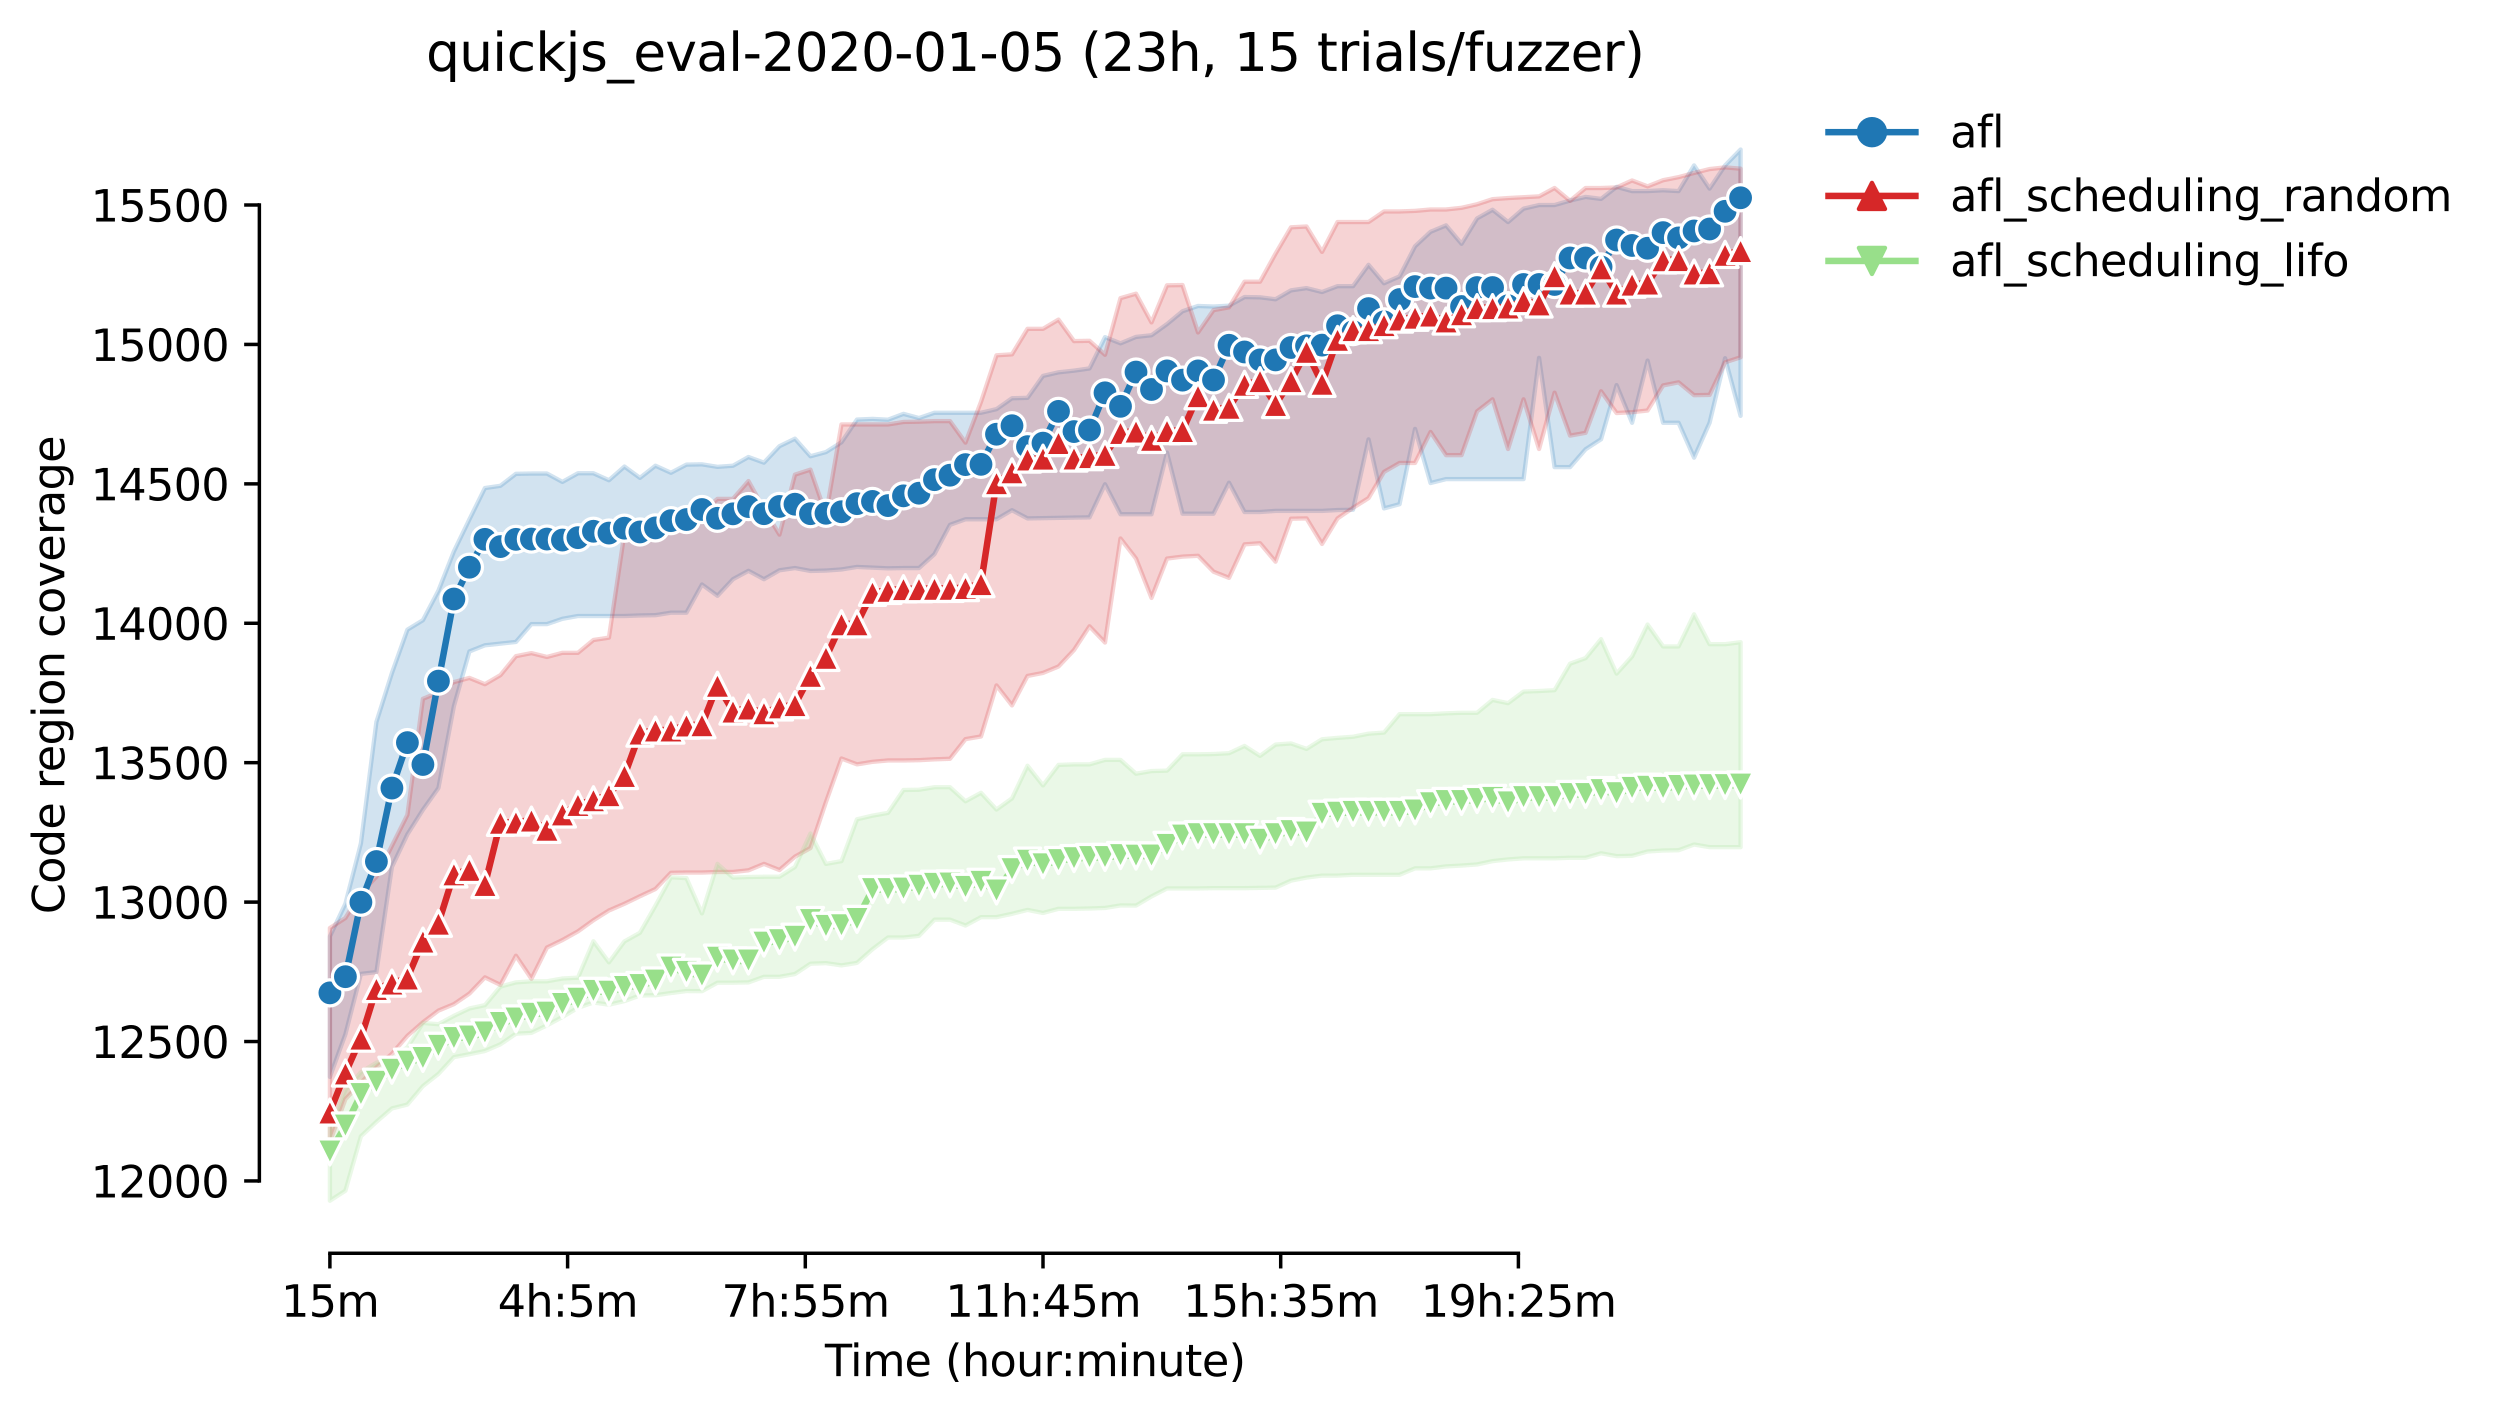 <?xml version="1.0" encoding="utf-8" standalone="no"?>
<!DOCTYPE svg PUBLIC "-//W3C//DTD SVG 1.1//EN"
  "http://www.w3.org/Graphics/SVG/1.1/DTD/svg11.dtd">
<svg height="325.986pt" version="1.1" viewBox="0 0 575.348 325.986" width="575.348pt" xmlns="http://www.w3.org/2000/svg" xmlns:xlink="http://www.w3.org/1999/xlink">
 <defs>
  <style type="text/css">*{stroke-linecap:butt;stroke-linejoin:round;}</style>
 </defs>
 <g id="figure_1">
  <g id="patch_1">
   <path d="M 0 325.986 
L 575.348 325.986 
L 575.348 0 
L 0 0 
z
" style="fill:#ffffff;"/>
  </g>
  <g id="axes_1">
   <g id="patch_2">
    <path d="M 59.691 288.43 
L 416.811 288.43 
L 416.811 22.318 
L 59.691 22.318 
z
" style="fill:#ffffff;"/>
   </g>
   <g id="PolyCollection_1">
    <defs>
     <path d="M 75.923 -110.485 
L 75.923 -78.144 
L 79.491 -87.962 
L 83.059 -101.854 
L 86.626 -102.271 
L 90.194 -126.463 
L 93.762 -133.971 
L 97.329 -139.618 
L 100.897 -144.623 
L 104.464 -163.489 
L 108.032 -176.067 
L 111.6 -177.478 
L 115.167 -177.863 
L 118.735 -178.248 
L 122.303 -182.355 
L 125.87 -182.355 
L 129.438 -183.575 
L 133.005 -184.216 
L 136.573 -184.216 
L 140.141 -184.216 
L 143.708 -184.216 
L 147.276 -184.345 
L 150.844 -184.409 
L 154.411 -184.986 
L 157.979 -184.986 
L 161.547 -191.467 
L 165.114 -188.869 
L 168.682 -192.687 
L 172.249 -194.612 
L 175.817 -192.687 
L 179.385 -194.74 
L 182.952 -195.253 
L 186.52 -194.586 
L 190.088 -194.676 
L 193.655 -194.933 
L 197.223 -195.51 
L 200.79 -195.35 
L 204.358 -195.189 
L 207.926 -195.253 
L 211.493 -195.253 
L 215.061 -198.462 
L 218.629 -205.2 
L 222.196 -206.483 
L 225.764 -206.483 
L 229.332 -206.483 
L 232.899 -208.569 
L 236.467 -206.676 
L 240.034 -206.74 
L 243.602 -206.804 
L 247.17 -206.868 
L 250.737 -206.923 
L 254.305 -214.536 
L 257.873 -207.638 
L 261.44 -207.638 
L 265.008 -207.638 
L 268.575 -221.82 
L 272.143 -207.767 
L 275.711 -207.767 
L 279.278 -207.767 
L 282.846 -214.889 
L 286.414 -208.152 
L 289.981 -208.152 
L 293.549 -208.408 
L 297.117 -208.408 
L 300.684 -208.408 
L 304.252 -208.408 
L 307.819 -208.601 
L 311.387 -208.665 
L 314.955 -224.868 
L 318.522 -208.986 
L 322.09 -209.948 
L 325.658 -227.274 
L 329.225 -214.825 
L 332.793 -215.724 
L 336.361 -215.724 
L 339.928 -215.724 
L 343.496 -215.724 
L 347.063 -215.724 
L 350.631 -215.724 
L 354.199 -243.628 
L 357.766 -218.483 
L 361.334 -218.483 
L 364.902 -222.59 
L 368.469 -224.9 
L 372.037 -237.349 
L 375.604 -228.686 
L 379.172 -242.996 
L 382.74 -228.686 
L 386.307 -228.686 
L 389.875 -220.665 
L 393.443 -228.686 
L 397.01 -243.541 
L 400.578 -230.29 
L 400.578 -291.572 
L 400.578 -291.572 
L 397.01 -287.915 
L 393.443 -282.588 
L 389.875 -287.915 
L 386.307 -282.011 
L 382.74 -282.203 
L 379.172 -282.011 
L 375.604 -282.011 
L 372.037 -282.974 
L 368.469 -280.214 
L 364.902 -280.663 
L 361.334 -279.829 
L 357.766 -278.802 
L 354.199 -278.802 
L 350.631 -277.968 
L 347.063 -274.888 
L 343.496 -277.712 
L 339.928 -275.722 
L 336.361 -269.883 
L 332.793 -274.118 
L 329.225 -272.642 
L 325.658 -269.305 
L 322.09 -262.375 
L 318.522 -260.803 
L 314.955 -265.038 
L 311.387 -260.129 
L 307.819 -260.129 
L 304.252 -258.782 
L 300.684 -259.68 
L 297.117 -259.167 
L 293.549 -257.113 
L 289.981 -257.562 
L 286.414 -257.626 
L 282.846 -255.637 
L 279.278 -255.445 
L 275.711 -255.573 
L 272.143 -254.354 
L 268.575 -251.402 
L 265.008 -248.835 
L 261.44 -248.45 
L 257.873 -246.974 
L 254.305 -248.392 
L 250.737 -241.199 
L 247.17 -240.686 
L 243.602 -240.301 
L 240.034 -239.477 
L 236.467 -234.429 
L 232.899 -234.333 
L 229.332 -231.83 
L 225.764 -230.996 
L 222.196 -230.996 
L 218.629 -230.996 
L 215.061 -230.996 
L 211.493 -229.777 
L 207.926 -230.739 
L 204.358 -229.392 
L 200.79 -229.584 
L 197.223 -229.424 
L 193.655 -224.194 
L 190.088 -221.948 
L 186.52 -220.986 
L 182.952 -225.028 
L 179.385 -223.296 
L 175.817 -219.51 
L 172.249 -220.807 
L 168.682 -218.804 
L 165.114 -218.549 
L 161.547 -219.125 
L 157.979 -219.06 
L 154.411 -217.183 
L 150.844 -218.804 
L 147.276 -216.009 
L 143.708 -218.611 
L 140.141 -215.467 
L 136.573 -217.071 
L 133.005 -217.071 
L 129.438 -215.082 
L 125.87 -217.007 
L 122.303 -217.007 
L 118.735 -216.943 
L 115.167 -214.184 
L 111.6 -213.67 
L 108.032 -206.464 
L 104.464 -199.104 
L 100.897 -190.056 
L 97.329 -183.254 
L 93.762 -181.072 
L 90.194 -171.094 
L 86.626 -159.832 
L 83.059 -131.886 
L 79.491 -117.993 
L 75.923 -110.485 
z
" id="m8db67ac633" style="stroke:#1f77b4;stroke-opacity:0.2;"/>
    </defs>
    <g clip-path="url(#p134b3a843b)">
     <use style="fill:#1f77b4;fill-opacity:0.2;stroke:#1f77b4;stroke-opacity:0.2;" x="0" xlink:href="#m8db67ac633" y="325.986"/>
    </g>
   </g>
   <g id="PolyCollection_2">
    <defs>
     <path d="M 75.923 -112.41 
L 75.923 -63.192 
L 79.491 -73.029 
L 83.059 -76.796 
L 86.626 -80.325 
L 90.194 -83.468 
L 93.762 -87.596 
L 97.329 -90.721 
L 100.897 -93.405 
L 104.464 -94.892 
L 108.032 -97.33 
L 111.6 -101.052 
L 115.167 -99.32 
L 118.735 -106.029 
L 122.303 -100.731 
L 125.87 -107.918 
L 129.438 -109.651 
L 133.005 -111.64 
L 136.573 -114.207 
L 140.141 -116.453 
L 143.708 -117.993 
L 147.276 -119.726 
L 150.844 -121.394 
L 154.411 -125.116 
L 157.979 -125.18 
L 161.547 -125.18 
L 165.114 -125.308 
L 168.682 -125.308 
L 172.249 -125.693 
L 175.817 -127.169 
L 179.385 -125.758 
L 182.952 -128.838 
L 186.52 -130.827 
L 190.088 -141.415 
L 193.655 -151.425 
L 197.223 -150.078 
L 200.79 -150.655 
L 204.358 -150.976 
L 207.926 -150.976 
L 211.493 -151.04 
L 215.061 -151.233 
L 218.629 -151.361 
L 222.196 -155.885 
L 225.764 -156.495 
L 229.332 -168.238 
L 232.899 -163.65 
L 236.467 -170.42 
L 240.034 -171.126 
L 243.602 -172.602 
L 247.17 -176.388 
L 250.737 -181.844 
L 254.305 -178.12 
L 257.873 -202.055 
L 261.44 -197.435 
L 265.008 -188.387 
L 268.575 -197.435 
L 272.143 -197.884 
L 275.711 -198.077 
L 279.278 -194.419 
L 282.846 -192.997 
L 286.414 -200.708 
L 289.981 -200.965 
L 293.549 -196.729 
L 297.117 -206.611 
L 300.684 -206.676 
L 304.252 -200.804 
L 307.819 -206.676 
L 311.387 -209.114 
L 314.955 -211.36 
L 318.522 -217.392 
L 322.09 -219.445 
L 325.658 -219.445 
L 329.225 -226.568 
L 332.793 -221.242 
L 336.361 -221.242 
L 339.928 -231.317 
L 343.496 -234.076 
L 347.063 -222.654 
L 350.631 -234.076 
L 354.199 -222.654 
L 357.766 -235.616 
L 361.334 -225.734 
L 364.902 -226.376 
L 368.469 -235.937 
L 372.037 -230.932 
L 375.604 -231.124 
L 379.172 -231.509 
L 382.74 -237.285 
L 386.307 -237.99 
L 389.875 -235.039 
L 393.443 -235.103 
L 397.01 -242.594 
L 400.578 -243.766 
L 400.578 -287.172 
L 400.578 -287.172 
L 397.01 -287.465 
L 393.443 -287.08 
L 389.875 -286.182 
L 386.307 -285.219 
L 382.74 -284.514 
L 379.172 -283.102 
L 375.604 -284.449 
L 372.037 -282.845 
L 368.469 -282.717 
L 364.902 -282.717 
L 361.334 -279.776 
L 357.766 -282.717 
L 354.199 -280.792 
L 350.631 -280.599 
L 347.063 -280.407 
L 343.496 -280.15 
L 339.928 -278.977 
L 336.361 -278.161 
L 332.793 -277.776 
L 329.225 -277.776 
L 325.658 -277.455 
L 322.09 -277.327 
L 318.522 -277.327 
L 314.955 -274.888 
L 311.387 -274.888 
L 307.819 -274.888 
L 304.252 -268.022 
L 300.684 -273.861 
L 297.117 -273.669 
L 293.549 -267.605 
L 289.981 -261.156 
L 286.414 -261.156 
L 282.846 -255.252 
L 279.278 -254.61 
L 275.711 -249.477 
L 272.143 -260.386 
L 268.575 -260.322 
L 265.008 -251.787 
L 261.44 -258.396 
L 257.873 -257.37 
L 254.305 -244.343 
L 250.737 -247.552 
L 247.17 -247.488 
L 243.602 -252.429 
L 240.034 -250.311 
L 236.467 -250.311 
L 232.899 -244.44 
L 229.332 -244.215 
L 225.764 -233.499 
L 222.196 -224.13 
L 218.629 -229.071 
L 215.061 -229.071 
L 211.493 -228.943 
L 207.926 -228.878 
L 204.358 -228.301 
L 200.79 -228.301 
L 197.223 -228.301 
L 193.655 -228.301 
L 190.088 -207.574 
L 186.52 -217.905 
L 182.952 -216.75 
L 179.385 -202.954 
L 175.817 -208.825 
L 172.249 -215.274 
L 168.682 -211.168 
L 165.114 -211.168 
L 161.547 -208.152 
L 157.979 -207.253 
L 154.411 -203.66 
L 150.844 -203.66 
L 147.276 -203.531 
L 143.708 -203.275 
L 140.141 -179.245 
L 136.573 -178.698 
L 133.005 -175.746 
L 129.438 -175.746 
L 125.87 -174.795 
L 122.303 -175.682 
L 118.735 -174.976 
L 115.167 -170.612 
L 111.6 -168.527 
L 108.032 -169.971 
L 104.464 -169.008 
L 100.897 -166.634 
L 97.329 -165.158 
L 93.762 -138.463 
L 90.194 -131.34 
L 86.626 -124.218 
L 83.059 -120.496 
L 79.491 -114.72 
L 75.923 -112.41 
z
" id="md94923554d" style="stroke:#d62728;stroke-opacity:0.2;"/>
    </defs>
    <g clip-path="url(#p134b3a843b)">
     <use style="fill:#d62728;fill-opacity:0.2;stroke:#d62728;stroke-opacity:0.2;" x="0" xlink:href="#md94923554d" y="325.986"/>
    </g>
   </g>
   <g id="PolyCollection_3">
    <defs>
     <path d="M 75.923 -66.465 
L 75.923 -49.652 
L 79.491 -51.962 
L 83.059 -64.475 
L 86.626 -67.812 
L 90.194 -70.892 
L 93.762 -71.791 
L 97.329 -76.026 
L 100.897 -78.843 
L 104.464 -82.7 
L 108.032 -83.373 
L 111.6 -84.111 
L 115.167 -85.651 
L 118.735 -88.09 
L 122.303 -88.282 
L 125.87 -90.015 
L 129.438 -91.94 
L 133.005 -94.058 
L 136.573 -95.277 
L 140.141 -94.764 
L 143.708 -95.598 
L 147.276 -96.881 
L 150.844 -96.945 
L 154.411 -97.455 
L 157.979 -97.908 
L 161.547 -97.876 
L 165.114 -99.833 
L 168.682 -99.833 
L 172.249 -99.897 
L 175.817 -101.181 
L 179.385 -101.181 
L 182.952 -101.822 
L 186.52 -104.197 
L 190.088 -104.325 
L 193.655 -103.812 
L 197.223 -104.389 
L 200.79 -107.533 
L 204.358 -110.229 
L 207.926 -110.229 
L 211.493 -110.614 
L 215.061 -114.335 
L 218.629 -114.335 
L 222.196 -112.988 
L 225.764 -114.913 
L 229.332 -114.913 
L 232.899 -115.683 
L 236.467 -116.581 
L 240.034 -115.875 
L 243.602 -116.838 
L 247.17 -116.838 
L 250.737 -116.902 
L 254.305 -117.03 
L 257.873 -117.608 
L 261.44 -117.576 
L 265.008 -119.694 
L 268.575 -121.522 
L 272.143 -121.522 
L 275.711 -121.522 
L 279.278 -121.587 
L 282.846 -121.587 
L 286.414 -121.587 
L 289.981 -121.651 
L 293.549 -121.715 
L 297.117 -123.319 
L 300.684 -124.025 
L 304.252 -124.474 
L 307.819 -124.474 
L 311.387 -124.667 
L 314.955 -124.667 
L 318.522 -124.667 
L 322.09 -124.667 
L 325.658 -126.143 
L 329.225 -126.143 
L 332.793 -126.592 
L 336.361 -126.784 
L 339.928 -127.041 
L 343.496 -127.811 
L 347.063 -128.196 
L 350.631 -128.453 
L 354.199 -128.453 
L 357.766 -128.453 
L 361.334 -128.581 
L 364.902 -128.581 
L 368.469 -129.608 
L 372.037 -128.958 
L 375.604 -129.03 
L 379.172 -130.025 
L 382.74 -130.249 
L 386.307 -130.314 
L 389.875 -131.629 
L 393.443 -131.02 
L 397.01 -131.02 
L 400.578 -131.02 
L 400.578 -178.184 
L 400.578 -178.184 
L 397.01 -177.735 
L 393.443 -177.735 
L 389.875 -184.601 
L 386.307 -177.222 
L 382.74 -177.222 
L 379.172 -182.253 
L 375.604 -174.912 
L 372.037 -170.965 
L 368.469 -178.89 
L 364.902 -174.527 
L 361.334 -173.243 
L 357.766 -167.147 
L 354.199 -166.955 
L 350.631 -166.826 
L 347.063 -164.163 
L 343.496 -164.901 
L 339.928 -161.949 
L 336.361 -161.949 
L 332.793 -161.821 
L 329.225 -161.628 
L 325.658 -161.628 
L 322.09 -161.628 
L 318.522 -157.393 
L 314.955 -157.137 
L 311.387 -156.431 
L 307.819 -156.174 
L 304.252 -155.853 
L 300.684 -153.639 
L 297.117 -154.891 
L 293.549 -154.634 
L 289.981 -152.026 
L 286.414 -154.313 
L 282.846 -152.645 
L 279.278 -152.452 
L 275.711 -152.388 
L 272.143 -152.388 
L 268.575 -148.634 
L 265.008 -148.538 
L 261.44 -147.928 
L 257.873 -151.105 
L 254.305 -151.105 
L 250.737 -150.078 
L 247.17 -150.078 
L 243.602 -149.95 
L 240.034 -145.233 
L 236.467 -149.757 
L 232.899 -142.246 
L 229.332 -139.682 
L 225.764 -143.533 
L 222.196 -141.575 
L 218.629 -144.816 
L 215.061 -144.816 
L 211.493 -144.238 
L 207.926 -144.174 
L 204.358 -138.912 
L 200.79 -138.271 
L 197.223 -137.436 
L 193.655 -127.811 
L 190.088 -127.169 
L 186.52 -134.164 
L 182.952 -126.463 
L 179.385 -124.218 
L 175.817 -124.218 
L 172.249 -124.153 
L 168.682 -124.025 
L 165.114 -127.169 
L 161.547 -115.779 
L 157.979 -123.897 
L 154.411 -124.089 
L 150.844 -117.544 
L 147.276 -111.319 
L 143.708 -109.33 
L 140.141 -104.517 
L 136.573 -109.362 
L 133.005 -100.988 
L 129.438 -100.796 
L 125.87 -100.154 
L 122.303 -100.154 
L 118.735 -99.897 
L 115.167 -98.935 
L 111.6 -94.658 
L 108.032 -93.897 
L 104.464 -92.197 
L 100.897 -90.272 
L 97.329 -90.56 
L 93.762 -84.946 
L 90.194 -82.379 
L 86.626 -81.416 
L 83.059 -79.235 
L 79.491 -75.192 
L 75.923 -66.465 
z
" id="m5ba92a2009" style="stroke:#98df8a;stroke-opacity:0.2;"/>
    </defs>
    <g clip-path="url(#p134b3a843b)">
     <use style="fill:#98df8a;fill-opacity:0.2;stroke:#98df8a;stroke-opacity:0.2;" x="0" xlink:href="#m5ba92a2009" y="325.986"/>
    </g>
   </g>
   <g id="matplotlib.axis_1">
    <g id="xtick_1">
     <g id="line2d_1">
      <defs>
       <path d="M 0 0 
L 0 3.5 
" id="m80fe15ba69" style="stroke:#000000;stroke-width:0.8;"/>
      </defs>
      <g>
       <use style="stroke:#000000;stroke-width:0.8;" x="75.923" xlink:href="#m80fe15ba69" y="288.43"/>
      </g>
     </g>
     <g id="text_1">
      <!-- 15m -->
      <g transform="translate(64.691 303.029)scale(0.1 -0.1)">
       <defs>
        <path d="M 794 531 
L 1825 531 
L 1825 4091 
L 703 3866 
L 703 4441 
L 1819 4666 
L 2450 4666 
L 2450 531 
L 3481 531 
L 3481 0 
L 794 0 
L 794 531 
z
" id="DejaVuSans-31" transform="scale(0.016)"/>
        <path d="M 691 4666 
L 3169 4666 
L 3169 4134 
L 1269 4134 
L 1269 2991 
Q 1406 3038 1543 3061 
Q 1681 3084 1819 3084 
Q 2600 3084 3056 2656 
Q 3513 2228 3513 1497 
Q 3513 744 3044 326 
Q 2575 -91 1722 -91 
Q 1428 -91 1123 -41 
Q 819 9 494 109 
L 494 744 
Q 775 591 1075 516 
Q 1375 441 1709 441 
Q 2250 441 2565 725 
Q 2881 1009 2881 1497 
Q 2881 1984 2565 2268 
Q 2250 2553 1709 2553 
Q 1456 2553 1204 2497 
Q 953 2441 691 2322 
L 691 4666 
z
" id="DejaVuSans-35" transform="scale(0.016)"/>
        <path d="M 3328 2828 
Q 3544 3216 3844 3400 
Q 4144 3584 4550 3584 
Q 5097 3584 5394 3201 
Q 5691 2819 5691 2113 
L 5691 0 
L 5113 0 
L 5113 2094 
Q 5113 2597 4934 2840 
Q 4756 3084 4391 3084 
Q 3944 3084 3684 2787 
Q 3425 2491 3425 1978 
L 3425 0 
L 2847 0 
L 2847 2094 
Q 2847 2600 2669 2842 
Q 2491 3084 2119 3084 
Q 1678 3084 1418 2786 
Q 1159 2488 1159 1978 
L 1159 0 
L 581 0 
L 581 3500 
L 1159 3500 
L 1159 2956 
Q 1356 3278 1631 3431 
Q 1906 3584 2284 3584 
Q 2666 3584 2933 3390 
Q 3200 3197 3328 2828 
z
" id="DejaVuSans-6d" transform="scale(0.016)"/>
       </defs>
       <use xlink:href="#DejaVuSans-31"/>
       <use x="63.623" xlink:href="#DejaVuSans-35"/>
       <use x="127.246" xlink:href="#DejaVuSans-6d"/>
      </g>
     </g>
    </g>
    <g id="xtick_2">
     <g id="line2d_2">
      <g>
       <use style="stroke:#000000;stroke-width:0.8;" x="130.627" xlink:href="#m80fe15ba69" y="288.43"/>
      </g>
     </g>
     <g id="text_2">
      <!-- 4h:5m -->
      <g transform="translate(114.541 303.029)scale(0.1 -0.1)">
       <defs>
        <path d="M 2419 4116 
L 825 1625 
L 2419 1625 
L 2419 4116 
z
M 2253 4666 
L 3047 4666 
L 3047 1625 
L 3713 1625 
L 3713 1100 
L 3047 1100 
L 3047 0 
L 2419 0 
L 2419 1100 
L 313 1100 
L 313 1709 
L 2253 4666 
z
" id="DejaVuSans-34" transform="scale(0.016)"/>
        <path d="M 3513 2113 
L 3513 0 
L 2938 0 
L 2938 2094 
Q 2938 2591 2744 2837 
Q 2550 3084 2163 3084 
Q 1697 3084 1428 2787 
Q 1159 2491 1159 1978 
L 1159 0 
L 581 0 
L 581 4863 
L 1159 4863 
L 1159 2956 
Q 1366 3272 1645 3428 
Q 1925 3584 2291 3584 
Q 2894 3584 3203 3211 
Q 3513 2838 3513 2113 
z
" id="DejaVuSans-68" transform="scale(0.016)"/>
        <path d="M 750 794 
L 1409 794 
L 1409 0 
L 750 0 
L 750 794 
z
M 750 3309 
L 1409 3309 
L 1409 2516 
L 750 2516 
L 750 3309 
z
" id="DejaVuSans-3a" transform="scale(0.016)"/>
       </defs>
       <use xlink:href="#DejaVuSans-34"/>
       <use x="63.623" xlink:href="#DejaVuSans-68"/>
       <use x="127.002" xlink:href="#DejaVuSans-3a"/>
       <use x="160.693" xlink:href="#DejaVuSans-35"/>
       <use x="224.316" xlink:href="#DejaVuSans-6d"/>
      </g>
     </g>
    </g>
    <g id="xtick_3">
     <g id="line2d_3">
      <g>
       <use style="stroke:#000000;stroke-width:0.8;" x="185.331" xlink:href="#m80fe15ba69" y="288.43"/>
      </g>
     </g>
     <g id="text_3">
      <!-- 7h:55m -->
      <g transform="translate(166.064 303.029)scale(0.1 -0.1)">
       <defs>
        <path d="M 525 4666 
L 3525 4666 
L 3525 4397 
L 1831 0 
L 1172 0 
L 2766 4134 
L 525 4134 
L 525 4666 
z
" id="DejaVuSans-37" transform="scale(0.016)"/>
       </defs>
       <use xlink:href="#DejaVuSans-37"/>
       <use x="63.623" xlink:href="#DejaVuSans-68"/>
       <use x="127.002" xlink:href="#DejaVuSans-3a"/>
       <use x="160.693" xlink:href="#DejaVuSans-35"/>
       <use x="224.316" xlink:href="#DejaVuSans-35"/>
       <use x="287.939" xlink:href="#DejaVuSans-6d"/>
      </g>
     </g>
    </g>
    <g id="xtick_4">
     <g id="line2d_4">
      <g>
       <use style="stroke:#000000;stroke-width:0.8;" x="240.034" xlink:href="#m80fe15ba69" y="288.43"/>
      </g>
     </g>
     <g id="text_4">
      <!-- 11h:45m -->
      <g transform="translate(217.586 303.029)scale(0.1 -0.1)">
       <use xlink:href="#DejaVuSans-31"/>
       <use x="63.623" xlink:href="#DejaVuSans-31"/>
       <use x="127.246" xlink:href="#DejaVuSans-68"/>
       <use x="190.625" xlink:href="#DejaVuSans-3a"/>
       <use x="224.316" xlink:href="#DejaVuSans-34"/>
       <use x="287.939" xlink:href="#DejaVuSans-35"/>
       <use x="351.562" xlink:href="#DejaVuSans-6d"/>
      </g>
     </g>
    </g>
    <g id="xtick_5">
     <g id="line2d_5">
      <g>
       <use style="stroke:#000000;stroke-width:0.8;" x="294.738" xlink:href="#m80fe15ba69" y="288.43"/>
      </g>
     </g>
     <g id="text_5">
      <!-- 15h:35m -->
      <g transform="translate(272.29 303.029)scale(0.1 -0.1)">
       <defs>
        <path d="M 2597 2516 
Q 3050 2419 3304 2112 
Q 3559 1806 3559 1356 
Q 3559 666 3084 287 
Q 2609 -91 1734 -91 
Q 1441 -91 1130 -33 
Q 819 25 488 141 
L 488 750 
Q 750 597 1062 519 
Q 1375 441 1716 441 
Q 2309 441 2620 675 
Q 2931 909 2931 1356 
Q 2931 1769 2642 2001 
Q 2353 2234 1838 2234 
L 1294 2234 
L 1294 2753 
L 1863 2753 
Q 2328 2753 2575 2939 
Q 2822 3125 2822 3475 
Q 2822 3834 2567 4026 
Q 2313 4219 1838 4219 
Q 1578 4219 1281 4162 
Q 984 4106 628 3988 
L 628 4550 
Q 988 4650 1302 4700 
Q 1616 4750 1894 4750 
Q 2613 4750 3031 4423 
Q 3450 4097 3450 3541 
Q 3450 3153 3228 2886 
Q 3006 2619 2597 2516 
z
" id="DejaVuSans-33" transform="scale(0.016)"/>
       </defs>
       <use xlink:href="#DejaVuSans-31"/>
       <use x="63.623" xlink:href="#DejaVuSans-35"/>
       <use x="127.246" xlink:href="#DejaVuSans-68"/>
       <use x="190.625" xlink:href="#DejaVuSans-3a"/>
       <use x="224.316" xlink:href="#DejaVuSans-33"/>
       <use x="287.939" xlink:href="#DejaVuSans-35"/>
       <use x="351.562" xlink:href="#DejaVuSans-6d"/>
      </g>
     </g>
    </g>
    <g id="xtick_6">
     <g id="line2d_6">
      <g>
       <use style="stroke:#000000;stroke-width:0.8;" x="349.442" xlink:href="#m80fe15ba69" y="288.43"/>
      </g>
     </g>
     <g id="text_6">
      <!-- 19h:25m -->
      <g transform="translate(326.993 303.029)scale(0.1 -0.1)">
       <defs>
        <path d="M 703 97 
L 703 672 
Q 941 559 1184 500 
Q 1428 441 1663 441 
Q 2288 441 2617 861 
Q 2947 1281 2994 2138 
Q 2813 1869 2534 1725 
Q 2256 1581 1919 1581 
Q 1219 1581 811 2004 
Q 403 2428 403 3163 
Q 403 3881 828 4315 
Q 1253 4750 1959 4750 
Q 2769 4750 3195 4129 
Q 3622 3509 3622 2328 
Q 3622 1225 3098 567 
Q 2575 -91 1691 -91 
Q 1453 -91 1209 -44 
Q 966 3 703 97 
z
M 1959 2075 
Q 2384 2075 2632 2365 
Q 2881 2656 2881 3163 
Q 2881 3666 2632 3958 
Q 2384 4250 1959 4250 
Q 1534 4250 1286 3958 
Q 1038 3666 1038 3163 
Q 1038 2656 1286 2365 
Q 1534 2075 1959 2075 
z
" id="DejaVuSans-39" transform="scale(0.016)"/>
        <path d="M 1228 531 
L 3431 531 
L 3431 0 
L 469 0 
L 469 531 
Q 828 903 1448 1529 
Q 2069 2156 2228 2338 
Q 2531 2678 2651 2914 
Q 2772 3150 2772 3378 
Q 2772 3750 2511 3984 
Q 2250 4219 1831 4219 
Q 1534 4219 1204 4116 
Q 875 4013 500 3803 
L 500 4441 
Q 881 4594 1212 4672 
Q 1544 4750 1819 4750 
Q 2544 4750 2975 4387 
Q 3406 4025 3406 3419 
Q 3406 3131 3298 2873 
Q 3191 2616 2906 2266 
Q 2828 2175 2409 1742 
Q 1991 1309 1228 531 
z
" id="DejaVuSans-32" transform="scale(0.016)"/>
       </defs>
       <use xlink:href="#DejaVuSans-31"/>
       <use x="63.623" xlink:href="#DejaVuSans-39"/>
       <use x="127.246" xlink:href="#DejaVuSans-68"/>
       <use x="190.625" xlink:href="#DejaVuSans-3a"/>
       <use x="224.316" xlink:href="#DejaVuSans-32"/>
       <use x="287.939" xlink:href="#DejaVuSans-35"/>
       <use x="351.562" xlink:href="#DejaVuSans-6d"/>
      </g>
     </g>
    </g>
    <g id="text_7">
     <!-- Time (hour:minute) -->
     <g transform="translate(189.844 316.707)scale(0.1 -0.1)">
      <defs>
       <path d="M -19 4666 
L 3928 4666 
L 3928 4134 
L 2272 4134 
L 2272 0 
L 1638 0 
L 1638 4134 
L -19 4134 
L -19 4666 
z
" id="DejaVuSans-54" transform="scale(0.016)"/>
       <path d="M 603 3500 
L 1178 3500 
L 1178 0 
L 603 0 
L 603 3500 
z
M 603 4863 
L 1178 4863 
L 1178 4134 
L 603 4134 
L 603 4863 
z
" id="DejaVuSans-69" transform="scale(0.016)"/>
       <path d="M 3597 1894 
L 3597 1613 
L 953 1613 
Q 991 1019 1311 708 
Q 1631 397 2203 397 
Q 2534 397 2845 478 
Q 3156 559 3463 722 
L 3463 178 
Q 3153 47 2828 -22 
Q 2503 -91 2169 -91 
Q 1331 -91 842 396 
Q 353 884 353 1716 
Q 353 2575 817 3079 
Q 1281 3584 2069 3584 
Q 2775 3584 3186 3129 
Q 3597 2675 3597 1894 
z
M 3022 2063 
Q 3016 2534 2758 2815 
Q 2500 3097 2075 3097 
Q 1594 3097 1305 2825 
Q 1016 2553 972 2059 
L 3022 2063 
z
" id="DejaVuSans-65" transform="scale(0.016)"/>
       <path id="DejaVuSans-20" transform="scale(0.016)"/>
       <path d="M 1984 4856 
Q 1566 4138 1362 3434 
Q 1159 2731 1159 2009 
Q 1159 1288 1364 580 
Q 1569 -128 1984 -844 
L 1484 -844 
Q 1016 -109 783 600 
Q 550 1309 550 2009 
Q 550 2706 781 3412 
Q 1013 4119 1484 4856 
L 1984 4856 
z
" id="DejaVuSans-28" transform="scale(0.016)"/>
       <path d="M 1959 3097 
Q 1497 3097 1228 2736 
Q 959 2375 959 1747 
Q 959 1119 1226 758 
Q 1494 397 1959 397 
Q 2419 397 2687 759 
Q 2956 1122 2956 1747 
Q 2956 2369 2687 2733 
Q 2419 3097 1959 3097 
z
M 1959 3584 
Q 2709 3584 3137 3096 
Q 3566 2609 3566 1747 
Q 3566 888 3137 398 
Q 2709 -91 1959 -91 
Q 1206 -91 779 398 
Q 353 888 353 1747 
Q 353 2609 779 3096 
Q 1206 3584 1959 3584 
z
" id="DejaVuSans-6f" transform="scale(0.016)"/>
       <path d="M 544 1381 
L 544 3500 
L 1119 3500 
L 1119 1403 
Q 1119 906 1312 657 
Q 1506 409 1894 409 
Q 2359 409 2629 706 
Q 2900 1003 2900 1516 
L 2900 3500 
L 3475 3500 
L 3475 0 
L 2900 0 
L 2900 538 
Q 2691 219 2414 64 
Q 2138 -91 1772 -91 
Q 1169 -91 856 284 
Q 544 659 544 1381 
z
M 1991 3584 
L 1991 3584 
z
" id="DejaVuSans-75" transform="scale(0.016)"/>
       <path d="M 2631 2963 
Q 2534 3019 2420 3045 
Q 2306 3072 2169 3072 
Q 1681 3072 1420 2755 
Q 1159 2438 1159 1844 
L 1159 0 
L 581 0 
L 581 3500 
L 1159 3500 
L 1159 2956 
Q 1341 3275 1631 3429 
Q 1922 3584 2338 3584 
Q 2397 3584 2469 3576 
Q 2541 3569 2628 3553 
L 2631 2963 
z
" id="DejaVuSans-72" transform="scale(0.016)"/>
       <path d="M 3513 2113 
L 3513 0 
L 2938 0 
L 2938 2094 
Q 2938 2591 2744 2837 
Q 2550 3084 2163 3084 
Q 1697 3084 1428 2787 
Q 1159 2491 1159 1978 
L 1159 0 
L 581 0 
L 581 3500 
L 1159 3500 
L 1159 2956 
Q 1366 3272 1645 3428 
Q 1925 3584 2291 3584 
Q 2894 3584 3203 3211 
Q 3513 2838 3513 2113 
z
" id="DejaVuSans-6e" transform="scale(0.016)"/>
       <path d="M 1172 4494 
L 1172 3500 
L 2356 3500 
L 2356 3053 
L 1172 3053 
L 1172 1153 
Q 1172 725 1289 603 
Q 1406 481 1766 481 
L 2356 481 
L 2356 0 
L 1766 0 
Q 1100 0 847 248 
Q 594 497 594 1153 
L 594 3053 
L 172 3053 
L 172 3500 
L 594 3500 
L 594 4494 
L 1172 4494 
z
" id="DejaVuSans-74" transform="scale(0.016)"/>
       <path d="M 513 4856 
L 1013 4856 
Q 1481 4119 1714 3412 
Q 1947 2706 1947 2009 
Q 1947 1309 1714 600 
Q 1481 -109 1013 -844 
L 513 -844 
Q 928 -128 1133 580 
Q 1338 1288 1338 2009 
Q 1338 2731 1133 3434 
Q 928 4138 513 4856 
z
" id="DejaVuSans-29" transform="scale(0.016)"/>
      </defs>
      <use xlink:href="#DejaVuSans-54"/>
      <use x="57.959" xlink:href="#DejaVuSans-69"/>
      <use x="85.742" xlink:href="#DejaVuSans-6d"/>
      <use x="183.154" xlink:href="#DejaVuSans-65"/>
      <use x="244.678" xlink:href="#DejaVuSans-20"/>
      <use x="276.465" xlink:href="#DejaVuSans-28"/>
      <use x="315.479" xlink:href="#DejaVuSans-68"/>
      <use x="378.857" xlink:href="#DejaVuSans-6f"/>
      <use x="440.039" xlink:href="#DejaVuSans-75"/>
      <use x="503.418" xlink:href="#DejaVuSans-72"/>
      <use x="542.781" xlink:href="#DejaVuSans-3a"/>
      <use x="576.473" xlink:href="#DejaVuSans-6d"/>
      <use x="673.885" xlink:href="#DejaVuSans-69"/>
      <use x="701.668" xlink:href="#DejaVuSans-6e"/>
      <use x="765.047" xlink:href="#DejaVuSans-75"/>
      <use x="828.426" xlink:href="#DejaVuSans-74"/>
      <use x="867.635" xlink:href="#DejaVuSans-65"/>
      <use x="929.158" xlink:href="#DejaVuSans-29"/>
     </g>
    </g>
   </g>
   <g id="matplotlib.axis_2">
    <g id="ytick_1">
     <g id="line2d_7">
      <defs>
       <path d="M 0 0 
L -3.5 0 
" id="m5a3d0b0722" style="stroke:#000000;stroke-width:0.8;"/>
      </defs>
      <g>
       <use style="stroke:#000000;stroke-width:0.8;" x="59.691" xlink:href="#m5a3d0b0722" y="271.778"/>
      </g>
     </g>
     <g id="text_8">
      <!-- 12000 -->
      <g transform="translate(20.878 275.577)scale(0.1 -0.1)">
       <defs>
        <path d="M 2034 4250 
Q 1547 4250 1301 3770 
Q 1056 3291 1056 2328 
Q 1056 1369 1301 889 
Q 1547 409 2034 409 
Q 2525 409 2770 889 
Q 3016 1369 3016 2328 
Q 3016 3291 2770 3770 
Q 2525 4250 2034 4250 
z
M 2034 4750 
Q 2819 4750 3233 4129 
Q 3647 3509 3647 2328 
Q 3647 1150 3233 529 
Q 2819 -91 2034 -91 
Q 1250 -91 836 529 
Q 422 1150 422 2328 
Q 422 3509 836 4129 
Q 1250 4750 2034 4750 
z
" id="DejaVuSans-30" transform="scale(0.016)"/>
       </defs>
       <use xlink:href="#DejaVuSans-31"/>
       <use x="63.623" xlink:href="#DejaVuSans-32"/>
       <use x="127.246" xlink:href="#DejaVuSans-30"/>
       <use x="190.869" xlink:href="#DejaVuSans-30"/>
       <use x="254.492" xlink:href="#DejaVuSans-30"/>
      </g>
     </g>
    </g>
    <g id="ytick_2">
     <g id="line2d_8">
      <g>
       <use style="stroke:#000000;stroke-width:0.8;" x="59.691" xlink:href="#m5a3d0b0722" y="239.693"/>
      </g>
     </g>
     <g id="text_9">
      <!-- 12500 -->
      <g transform="translate(20.878 243.492)scale(0.1 -0.1)">
       <use xlink:href="#DejaVuSans-31"/>
       <use x="63.623" xlink:href="#DejaVuSans-32"/>
       <use x="127.246" xlink:href="#DejaVuSans-35"/>
       <use x="190.869" xlink:href="#DejaVuSans-30"/>
       <use x="254.492" xlink:href="#DejaVuSans-30"/>
      </g>
     </g>
    </g>
    <g id="ytick_3">
     <g id="line2d_9">
      <g>
       <use style="stroke:#000000;stroke-width:0.8;" x="59.691" xlink:href="#m5a3d0b0722" y="207.608"/>
      </g>
     </g>
     <g id="text_10">
      <!-- 13000 -->
      <g transform="translate(20.878 211.408)scale(0.1 -0.1)">
       <use xlink:href="#DejaVuSans-31"/>
       <use x="63.623" xlink:href="#DejaVuSans-33"/>
       <use x="127.246" xlink:href="#DejaVuSans-30"/>
       <use x="190.869" xlink:href="#DejaVuSans-30"/>
       <use x="254.492" xlink:href="#DejaVuSans-30"/>
      </g>
     </g>
    </g>
    <g id="ytick_4">
     <g id="line2d_10">
      <g>
       <use style="stroke:#000000;stroke-width:0.8;" x="59.691" xlink:href="#m5a3d0b0722" y="175.523"/>
      </g>
     </g>
     <g id="text_11">
      <!-- 13500 -->
      <g transform="translate(20.878 179.323)scale(0.1 -0.1)">
       <use xlink:href="#DejaVuSans-31"/>
       <use x="63.623" xlink:href="#DejaVuSans-33"/>
       <use x="127.246" xlink:href="#DejaVuSans-35"/>
       <use x="190.869" xlink:href="#DejaVuSans-30"/>
       <use x="254.492" xlink:href="#DejaVuSans-30"/>
      </g>
     </g>
    </g>
    <g id="ytick_5">
     <g id="line2d_11">
      <g>
       <use style="stroke:#000000;stroke-width:0.8;" x="59.691" xlink:href="#m5a3d0b0722" y="143.439"/>
      </g>
     </g>
     <g id="text_12">
      <!-- 14000 -->
      <g transform="translate(20.878 147.238)scale(0.1 -0.1)">
       <use xlink:href="#DejaVuSans-31"/>
       <use x="63.623" xlink:href="#DejaVuSans-34"/>
       <use x="127.246" xlink:href="#DejaVuSans-30"/>
       <use x="190.869" xlink:href="#DejaVuSans-30"/>
       <use x="254.492" xlink:href="#DejaVuSans-30"/>
      </g>
     </g>
    </g>
    <g id="ytick_6">
     <g id="line2d_12">
      <g>
       <use style="stroke:#000000;stroke-width:0.8;" x="59.691" xlink:href="#m5a3d0b0722" y="111.354"/>
      </g>
     </g>
     <g id="text_13">
      <!-- 14500 -->
      <g transform="translate(20.878 115.153)scale(0.1 -0.1)">
       <use xlink:href="#DejaVuSans-31"/>
       <use x="63.623" xlink:href="#DejaVuSans-34"/>
       <use x="127.246" xlink:href="#DejaVuSans-35"/>
       <use x="190.869" xlink:href="#DejaVuSans-30"/>
       <use x="254.492" xlink:href="#DejaVuSans-30"/>
      </g>
     </g>
    </g>
    <g id="ytick_7">
     <g id="line2d_13">
      <g>
       <use style="stroke:#000000;stroke-width:0.8;" x="59.691" xlink:href="#m5a3d0b0722" y="79.269"/>
      </g>
     </g>
     <g id="text_14">
      <!-- 15000 -->
      <g transform="translate(20.878 83.068)scale(0.1 -0.1)">
       <use xlink:href="#DejaVuSans-31"/>
       <use x="63.623" xlink:href="#DejaVuSans-35"/>
       <use x="127.246" xlink:href="#DejaVuSans-30"/>
       <use x="190.869" xlink:href="#DejaVuSans-30"/>
       <use x="254.492" xlink:href="#DejaVuSans-30"/>
      </g>
     </g>
    </g>
    <g id="ytick_8">
     <g id="line2d_14">
      <g>
       <use style="stroke:#000000;stroke-width:0.8;" x="59.691" xlink:href="#m5a3d0b0722" y="47.184"/>
      </g>
     </g>
     <g id="text_15">
      <!-- 15500 -->
      <g transform="translate(20.878 50.983)scale(0.1 -0.1)">
       <use xlink:href="#DejaVuSans-31"/>
       <use x="63.623" xlink:href="#DejaVuSans-35"/>
       <use x="127.246" xlink:href="#DejaVuSans-35"/>
       <use x="190.869" xlink:href="#DejaVuSans-30"/>
       <use x="254.492" xlink:href="#DejaVuSans-30"/>
      </g>
     </g>
    </g>
    <g id="text_16">
     <!-- Code region coverage -->
     <g transform="translate(14.798 210.38)rotate(-90)scale(0.1 -0.1)">
      <defs>
       <path d="M 4122 4306 
L 4122 3641 
Q 3803 3938 3442 4084 
Q 3081 4231 2675 4231 
Q 1875 4231 1450 3742 
Q 1025 3253 1025 2328 
Q 1025 1406 1450 917 
Q 1875 428 2675 428 
Q 3081 428 3442 575 
Q 3803 722 4122 1019 
L 4122 359 
Q 3791 134 3420 21 
Q 3050 -91 2638 -91 
Q 1578 -91 968 557 
Q 359 1206 359 2328 
Q 359 3453 968 4101 
Q 1578 4750 2638 4750 
Q 3056 4750 3426 4639 
Q 3797 4528 4122 4306 
z
" id="DejaVuSans-43" transform="scale(0.016)"/>
       <path d="M 2906 2969 
L 2906 4863 
L 3481 4863 
L 3481 0 
L 2906 0 
L 2906 525 
Q 2725 213 2448 61 
Q 2172 -91 1784 -91 
Q 1150 -91 751 415 
Q 353 922 353 1747 
Q 353 2572 751 3078 
Q 1150 3584 1784 3584 
Q 2172 3584 2448 3432 
Q 2725 3281 2906 2969 
z
M 947 1747 
Q 947 1113 1208 752 
Q 1469 391 1925 391 
Q 2381 391 2643 752 
Q 2906 1113 2906 1747 
Q 2906 2381 2643 2742 
Q 2381 3103 1925 3103 
Q 1469 3103 1208 2742 
Q 947 2381 947 1747 
z
" id="DejaVuSans-64" transform="scale(0.016)"/>
       <path d="M 2906 1791 
Q 2906 2416 2648 2759 
Q 2391 3103 1925 3103 
Q 1463 3103 1205 2759 
Q 947 2416 947 1791 
Q 947 1169 1205 825 
Q 1463 481 1925 481 
Q 2391 481 2648 825 
Q 2906 1169 2906 1791 
z
M 3481 434 
Q 3481 -459 3084 -895 
Q 2688 -1331 1869 -1331 
Q 1566 -1331 1297 -1286 
Q 1028 -1241 775 -1147 
L 775 -588 
Q 1028 -725 1275 -790 
Q 1522 -856 1778 -856 
Q 2344 -856 2625 -561 
Q 2906 -266 2906 331 
L 2906 616 
Q 2728 306 2450 153 
Q 2172 0 1784 0 
Q 1141 0 747 490 
Q 353 981 353 1791 
Q 353 2603 747 3093 
Q 1141 3584 1784 3584 
Q 2172 3584 2450 3431 
Q 2728 3278 2906 2969 
L 2906 3500 
L 3481 3500 
L 3481 434 
z
" id="DejaVuSans-67" transform="scale(0.016)"/>
       <path d="M 3122 3366 
L 3122 2828 
Q 2878 2963 2633 3030 
Q 2388 3097 2138 3097 
Q 1578 3097 1268 2742 
Q 959 2388 959 1747 
Q 959 1106 1268 751 
Q 1578 397 2138 397 
Q 2388 397 2633 464 
Q 2878 531 3122 666 
L 3122 134 
Q 2881 22 2623 -34 
Q 2366 -91 2075 -91 
Q 1284 -91 818 406 
Q 353 903 353 1747 
Q 353 2603 823 3093 
Q 1294 3584 2113 3584 
Q 2378 3584 2631 3529 
Q 2884 3475 3122 3366 
z
" id="DejaVuSans-63" transform="scale(0.016)"/>
       <path d="M 191 3500 
L 800 3500 
L 1894 563 
L 2988 3500 
L 3597 3500 
L 2284 0 
L 1503 0 
L 191 3500 
z
" id="DejaVuSans-76" transform="scale(0.016)"/>
       <path d="M 2194 1759 
Q 1497 1759 1228 1600 
Q 959 1441 959 1056 
Q 959 750 1161 570 
Q 1363 391 1709 391 
Q 2188 391 2477 730 
Q 2766 1069 2766 1631 
L 2766 1759 
L 2194 1759 
z
M 3341 1997 
L 3341 0 
L 2766 0 
L 2766 531 
Q 2569 213 2275 61 
Q 1981 -91 1556 -91 
Q 1019 -91 701 211 
Q 384 513 384 1019 
Q 384 1609 779 1909 
Q 1175 2209 1959 2209 
L 2766 2209 
L 2766 2266 
Q 2766 2663 2505 2880 
Q 2244 3097 1772 3097 
Q 1472 3097 1187 3025 
Q 903 2953 641 2809 
L 641 3341 
Q 956 3463 1253 3523 
Q 1550 3584 1831 3584 
Q 2591 3584 2966 3190 
Q 3341 2797 3341 1997 
z
" id="DejaVuSans-61" transform="scale(0.016)"/>
      </defs>
      <use xlink:href="#DejaVuSans-43"/>
      <use x="69.824" xlink:href="#DejaVuSans-6f"/>
      <use x="131.006" xlink:href="#DejaVuSans-64"/>
      <use x="194.482" xlink:href="#DejaVuSans-65"/>
      <use x="256.006" xlink:href="#DejaVuSans-20"/>
      <use x="287.793" xlink:href="#DejaVuSans-72"/>
      <use x="326.656" xlink:href="#DejaVuSans-65"/>
      <use x="388.18" xlink:href="#DejaVuSans-67"/>
      <use x="451.656" xlink:href="#DejaVuSans-69"/>
      <use x="479.439" xlink:href="#DejaVuSans-6f"/>
      <use x="540.621" xlink:href="#DejaVuSans-6e"/>
      <use x="604" xlink:href="#DejaVuSans-20"/>
      <use x="635.787" xlink:href="#DejaVuSans-63"/>
      <use x="690.768" xlink:href="#DejaVuSans-6f"/>
      <use x="751.949" xlink:href="#DejaVuSans-76"/>
      <use x="811.129" xlink:href="#DejaVuSans-65"/>
      <use x="872.652" xlink:href="#DejaVuSans-72"/>
      <use x="913.766" xlink:href="#DejaVuSans-61"/>
      <use x="975.045" xlink:href="#DejaVuSans-67"/>
      <use x="1038.521" xlink:href="#DejaVuSans-65"/>
     </g>
    </g>
   </g>
   <g id="line2d_15">
    <path clip-path="url(#p134b3a843b)" d="M 75.923 228.496 
L 79.491 224.774 
L 83.059 207.64 
L 86.626 198.272 
L 90.194 181.363 
L 93.762 170.903 
L 97.329 175.941 
L 100.897 156.754 
L 104.464 137.856 
L 108.032 130.54 
L 111.6 124.123 
L 115.167 125.792 
L 118.735 124.123 
L 122.303 124.059 
L 125.87 124.059 
L 129.438 124.284 
L 133.005 123.738 
L 136.573 122.263 
L 140.141 122.68 
L 143.708 121.557 
L 147.276 122.423 
L 150.844 121.492 
L 154.411 119.824 
L 157.979 119.567 
L 161.547 117.257 
L 165.114 119.279 
L 168.682 118.252 
L 172.249 116.584 
L 175.817 118.22 
L 179.385 116.551 
L 182.952 116.038 
L 186.52 118.22 
L 190.088 118.124 
L 193.655 117.771 
L 197.223 115.91 
L 200.79 115.396 
L 204.358 116.359 
L 207.926 114.113 
L 211.493 113.503 
L 215.061 110.391 
L 218.629 109.364 
L 222.196 106.926 
L 225.764 106.862 
L 229.332 99.931 
L 232.899 97.974 
L 236.467 102.787 
L 240.034 101.985 
L 243.602 94.67 
L 247.17 99.322 
L 250.737 98.969 
L 254.305 90.402 
L 257.873 93.514 
L 261.44 85.622 
L 265.008 89.632 
L 268.575 85.365 
L 272.143 87.483 
L 275.711 85.365 
L 279.278 87.45 
L 282.846 79.461 
L 286.414 81.001 
L 289.981 82.83 
L 293.549 82.83 
L 297.117 79.975 
L 300.684 79.59 
L 304.252 79.429 
L 307.819 74.969 
L 311.387 76.317 
L 314.955 71.023 
L 318.522 74.071 
L 322.09 68.937 
L 325.658 65.954 
L 329.225 66.306 
L 332.793 66.306 
L 336.361 70.542 
L 339.928 66.178 
L 343.496 66.178 
L 347.063 70.349 
L 350.631 65.472 
L 354.199 65.472 
L 357.766 65.472 
L 361.334 59.376 
L 364.902 59.376 
L 368.469 61.43 
L 372.037 55.237 
L 375.604 56.489 
L 379.172 57.13 
L 382.74 53.537 
L 386.307 54.756 
L 389.875 53.152 
L 393.443 52.703 
L 397.01 48.628 
L 400.578 45.515 
" style="fill:none;stroke:#1f77b4;stroke-linecap:square;stroke-width:1.5;"/>
    <defs>
     <path d="M 0 3 
C 0.796 3 1.559 2.684 2.121 2.121 
C 2.684 1.559 3 0.796 3 0 
C 3 -0.796 2.684 -1.559 2.121 -2.121 
C 1.559 -2.684 0.796 -3 0 -3 
C -0.796 -3 -1.559 -2.684 -2.121 -2.121 
C -2.684 -1.559 -3 -0.796 -3 0 
C -3 0.796 -2.684 1.559 -2.121 2.121 
C -1.559 2.684 -0.796 3 0 3 
z
" id="mf8fdaa99d5" style="stroke:#ffffff;stroke-width:0.75;"/>
    </defs>
    <g clip-path="url(#p134b3a843b)">
     <use style="fill:#1f77b4;stroke:#ffffff;stroke-width:0.75;" x="75.923" xlink:href="#mf8fdaa99d5" y="228.496"/>
     <use style="fill:#1f77b4;stroke:#ffffff;stroke-width:0.75;" x="79.491" xlink:href="#mf8fdaa99d5" y="224.774"/>
     <use style="fill:#1f77b4;stroke:#ffffff;stroke-width:0.75;" x="83.059" xlink:href="#mf8fdaa99d5" y="207.64"/>
     <use style="fill:#1f77b4;stroke:#ffffff;stroke-width:0.75;" x="86.626" xlink:href="#mf8fdaa99d5" y="198.272"/>
     <use style="fill:#1f77b4;stroke:#ffffff;stroke-width:0.75;" x="90.194" xlink:href="#mf8fdaa99d5" y="181.363"/>
     <use style="fill:#1f77b4;stroke:#ffffff;stroke-width:0.75;" x="93.762" xlink:href="#mf8fdaa99d5" y="170.903"/>
     <use style="fill:#1f77b4;stroke:#ffffff;stroke-width:0.75;" x="97.329" xlink:href="#mf8fdaa99d5" y="175.941"/>
     <use style="fill:#1f77b4;stroke:#ffffff;stroke-width:0.75;" x="100.897" xlink:href="#mf8fdaa99d5" y="156.754"/>
     <use style="fill:#1f77b4;stroke:#ffffff;stroke-width:0.75;" x="104.464" xlink:href="#mf8fdaa99d5" y="137.856"/>
     <use style="fill:#1f77b4;stroke:#ffffff;stroke-width:0.75;" x="108.032" xlink:href="#mf8fdaa99d5" y="130.54"/>
     <use style="fill:#1f77b4;stroke:#ffffff;stroke-width:0.75;" x="111.6" xlink:href="#mf8fdaa99d5" y="124.123"/>
     <use style="fill:#1f77b4;stroke:#ffffff;stroke-width:0.75;" x="115.167" xlink:href="#mf8fdaa99d5" y="125.792"/>
     <use style="fill:#1f77b4;stroke:#ffffff;stroke-width:0.75;" x="118.735" xlink:href="#mf8fdaa99d5" y="124.123"/>
     <use style="fill:#1f77b4;stroke:#ffffff;stroke-width:0.75;" x="122.303" xlink:href="#mf8fdaa99d5" y="124.059"/>
     <use style="fill:#1f77b4;stroke:#ffffff;stroke-width:0.75;" x="125.87" xlink:href="#mf8fdaa99d5" y="124.059"/>
     <use style="fill:#1f77b4;stroke:#ffffff;stroke-width:0.75;" x="129.438" xlink:href="#mf8fdaa99d5" y="124.284"/>
     <use style="fill:#1f77b4;stroke:#ffffff;stroke-width:0.75;" x="133.005" xlink:href="#mf8fdaa99d5" y="123.738"/>
     <use style="fill:#1f77b4;stroke:#ffffff;stroke-width:0.75;" x="136.573" xlink:href="#mf8fdaa99d5" y="122.263"/>
     <use style="fill:#1f77b4;stroke:#ffffff;stroke-width:0.75;" x="140.141" xlink:href="#mf8fdaa99d5" y="122.68"/>
     <use style="fill:#1f77b4;stroke:#ffffff;stroke-width:0.75;" x="143.708" xlink:href="#mf8fdaa99d5" y="121.557"/>
     <use style="fill:#1f77b4;stroke:#ffffff;stroke-width:0.75;" x="147.276" xlink:href="#mf8fdaa99d5" y="122.423"/>
     <use style="fill:#1f77b4;stroke:#ffffff;stroke-width:0.75;" x="150.844" xlink:href="#mf8fdaa99d5" y="121.492"/>
     <use style="fill:#1f77b4;stroke:#ffffff;stroke-width:0.75;" x="154.411" xlink:href="#mf8fdaa99d5" y="119.824"/>
     <use style="fill:#1f77b4;stroke:#ffffff;stroke-width:0.75;" x="157.979" xlink:href="#mf8fdaa99d5" y="119.567"/>
     <use style="fill:#1f77b4;stroke:#ffffff;stroke-width:0.75;" x="161.547" xlink:href="#mf8fdaa99d5" y="117.257"/>
     <use style="fill:#1f77b4;stroke:#ffffff;stroke-width:0.75;" x="165.114" xlink:href="#mf8fdaa99d5" y="119.279"/>
     <use style="fill:#1f77b4;stroke:#ffffff;stroke-width:0.75;" x="168.682" xlink:href="#mf8fdaa99d5" y="118.252"/>
     <use style="fill:#1f77b4;stroke:#ffffff;stroke-width:0.75;" x="172.249" xlink:href="#mf8fdaa99d5" y="116.584"/>
     <use style="fill:#1f77b4;stroke:#ffffff;stroke-width:0.75;" x="175.817" xlink:href="#mf8fdaa99d5" y="118.22"/>
     <use style="fill:#1f77b4;stroke:#ffffff;stroke-width:0.75;" x="179.385" xlink:href="#mf8fdaa99d5" y="116.551"/>
     <use style="fill:#1f77b4;stroke:#ffffff;stroke-width:0.75;" x="182.952" xlink:href="#mf8fdaa99d5" y="116.038"/>
     <use style="fill:#1f77b4;stroke:#ffffff;stroke-width:0.75;" x="186.52" xlink:href="#mf8fdaa99d5" y="118.22"/>
     <use style="fill:#1f77b4;stroke:#ffffff;stroke-width:0.75;" x="190.088" xlink:href="#mf8fdaa99d5" y="118.124"/>
     <use style="fill:#1f77b4;stroke:#ffffff;stroke-width:0.75;" x="193.655" xlink:href="#mf8fdaa99d5" y="117.771"/>
     <use style="fill:#1f77b4;stroke:#ffffff;stroke-width:0.75;" x="197.223" xlink:href="#mf8fdaa99d5" y="115.91"/>
     <use style="fill:#1f77b4;stroke:#ffffff;stroke-width:0.75;" x="200.79" xlink:href="#mf8fdaa99d5" y="115.396"/>
     <use style="fill:#1f77b4;stroke:#ffffff;stroke-width:0.75;" x="204.358" xlink:href="#mf8fdaa99d5" y="116.359"/>
     <use style="fill:#1f77b4;stroke:#ffffff;stroke-width:0.75;" x="207.926" xlink:href="#mf8fdaa99d5" y="114.113"/>
     <use style="fill:#1f77b4;stroke:#ffffff;stroke-width:0.75;" x="211.493" xlink:href="#mf8fdaa99d5" y="113.503"/>
     <use style="fill:#1f77b4;stroke:#ffffff;stroke-width:0.75;" x="215.061" xlink:href="#mf8fdaa99d5" y="110.391"/>
     <use style="fill:#1f77b4;stroke:#ffffff;stroke-width:0.75;" x="218.629" xlink:href="#mf8fdaa99d5" y="109.364"/>
     <use style="fill:#1f77b4;stroke:#ffffff;stroke-width:0.75;" x="222.196" xlink:href="#mf8fdaa99d5" y="106.926"/>
     <use style="fill:#1f77b4;stroke:#ffffff;stroke-width:0.75;" x="225.764" xlink:href="#mf8fdaa99d5" y="106.862"/>
     <use style="fill:#1f77b4;stroke:#ffffff;stroke-width:0.75;" x="229.332" xlink:href="#mf8fdaa99d5" y="99.931"/>
     <use style="fill:#1f77b4;stroke:#ffffff;stroke-width:0.75;" x="232.899" xlink:href="#mf8fdaa99d5" y="97.974"/>
     <use style="fill:#1f77b4;stroke:#ffffff;stroke-width:0.75;" x="236.467" xlink:href="#mf8fdaa99d5" y="102.787"/>
     <use style="fill:#1f77b4;stroke:#ffffff;stroke-width:0.75;" x="240.034" xlink:href="#mf8fdaa99d5" y="101.985"/>
     <use style="fill:#1f77b4;stroke:#ffffff;stroke-width:0.75;" x="243.602" xlink:href="#mf8fdaa99d5" y="94.67"/>
     <use style="fill:#1f77b4;stroke:#ffffff;stroke-width:0.75;" x="247.17" xlink:href="#mf8fdaa99d5" y="99.322"/>
     <use style="fill:#1f77b4;stroke:#ffffff;stroke-width:0.75;" x="250.737" xlink:href="#mf8fdaa99d5" y="98.969"/>
     <use style="fill:#1f77b4;stroke:#ffffff;stroke-width:0.75;" x="254.305" xlink:href="#mf8fdaa99d5" y="90.402"/>
     <use style="fill:#1f77b4;stroke:#ffffff;stroke-width:0.75;" x="257.873" xlink:href="#mf8fdaa99d5" y="93.514"/>
     <use style="fill:#1f77b4;stroke:#ffffff;stroke-width:0.75;" x="261.44" xlink:href="#mf8fdaa99d5" y="85.622"/>
     <use style="fill:#1f77b4;stroke:#ffffff;stroke-width:0.75;" x="265.008" xlink:href="#mf8fdaa99d5" y="89.632"/>
     <use style="fill:#1f77b4;stroke:#ffffff;stroke-width:0.75;" x="268.575" xlink:href="#mf8fdaa99d5" y="85.365"/>
     <use style="fill:#1f77b4;stroke:#ffffff;stroke-width:0.75;" x="272.143" xlink:href="#mf8fdaa99d5" y="87.483"/>
     <use style="fill:#1f77b4;stroke:#ffffff;stroke-width:0.75;" x="275.711" xlink:href="#mf8fdaa99d5" y="85.365"/>
     <use style="fill:#1f77b4;stroke:#ffffff;stroke-width:0.75;" x="279.278" xlink:href="#mf8fdaa99d5" y="87.45"/>
     <use style="fill:#1f77b4;stroke:#ffffff;stroke-width:0.75;" x="282.846" xlink:href="#mf8fdaa99d5" y="79.461"/>
     <use style="fill:#1f77b4;stroke:#ffffff;stroke-width:0.75;" x="286.414" xlink:href="#mf8fdaa99d5" y="81.001"/>
     <use style="fill:#1f77b4;stroke:#ffffff;stroke-width:0.75;" x="289.981" xlink:href="#mf8fdaa99d5" y="82.83"/>
     <use style="fill:#1f77b4;stroke:#ffffff;stroke-width:0.75;" x="293.549" xlink:href="#mf8fdaa99d5" y="82.83"/>
     <use style="fill:#1f77b4;stroke:#ffffff;stroke-width:0.75;" x="297.117" xlink:href="#mf8fdaa99d5" y="79.975"/>
     <use style="fill:#1f77b4;stroke:#ffffff;stroke-width:0.75;" x="300.684" xlink:href="#mf8fdaa99d5" y="79.59"/>
     <use style="fill:#1f77b4;stroke:#ffffff;stroke-width:0.75;" x="304.252" xlink:href="#mf8fdaa99d5" y="79.429"/>
     <use style="fill:#1f77b4;stroke:#ffffff;stroke-width:0.75;" x="307.819" xlink:href="#mf8fdaa99d5" y="74.969"/>
     <use style="fill:#1f77b4;stroke:#ffffff;stroke-width:0.75;" x="311.387" xlink:href="#mf8fdaa99d5" y="76.317"/>
     <use style="fill:#1f77b4;stroke:#ffffff;stroke-width:0.75;" x="314.955" xlink:href="#mf8fdaa99d5" y="71.023"/>
     <use style="fill:#1f77b4;stroke:#ffffff;stroke-width:0.75;" x="318.522" xlink:href="#mf8fdaa99d5" y="74.071"/>
     <use style="fill:#1f77b4;stroke:#ffffff;stroke-width:0.75;" x="322.09" xlink:href="#mf8fdaa99d5" y="68.937"/>
     <use style="fill:#1f77b4;stroke:#ffffff;stroke-width:0.75;" x="325.658" xlink:href="#mf8fdaa99d5" y="65.954"/>
     <use style="fill:#1f77b4;stroke:#ffffff;stroke-width:0.75;" x="329.225" xlink:href="#mf8fdaa99d5" y="66.306"/>
     <use style="fill:#1f77b4;stroke:#ffffff;stroke-width:0.75;" x="332.793" xlink:href="#mf8fdaa99d5" y="66.306"/>
     <use style="fill:#1f77b4;stroke:#ffffff;stroke-width:0.75;" x="336.361" xlink:href="#mf8fdaa99d5" y="70.542"/>
     <use style="fill:#1f77b4;stroke:#ffffff;stroke-width:0.75;" x="339.928" xlink:href="#mf8fdaa99d5" y="66.178"/>
     <use style="fill:#1f77b4;stroke:#ffffff;stroke-width:0.75;" x="343.496" xlink:href="#mf8fdaa99d5" y="66.178"/>
     <use style="fill:#1f77b4;stroke:#ffffff;stroke-width:0.75;" x="347.063" xlink:href="#mf8fdaa99d5" y="70.349"/>
     <use style="fill:#1f77b4;stroke:#ffffff;stroke-width:0.75;" x="350.631" xlink:href="#mf8fdaa99d5" y="65.472"/>
     <use style="fill:#1f77b4;stroke:#ffffff;stroke-width:0.75;" x="354.199" xlink:href="#mf8fdaa99d5" y="65.472"/>
     <use style="fill:#1f77b4;stroke:#ffffff;stroke-width:0.75;" x="357.766" xlink:href="#mf8fdaa99d5" y="65.472"/>
     <use style="fill:#1f77b4;stroke:#ffffff;stroke-width:0.75;" x="361.334" xlink:href="#mf8fdaa99d5" y="59.376"/>
     <use style="fill:#1f77b4;stroke:#ffffff;stroke-width:0.75;" x="364.902" xlink:href="#mf8fdaa99d5" y="59.376"/>
     <use style="fill:#1f77b4;stroke:#ffffff;stroke-width:0.75;" x="368.469" xlink:href="#mf8fdaa99d5" y="61.43"/>
     <use style="fill:#1f77b4;stroke:#ffffff;stroke-width:0.75;" x="372.037" xlink:href="#mf8fdaa99d5" y="55.237"/>
     <use style="fill:#1f77b4;stroke:#ffffff;stroke-width:0.75;" x="375.604" xlink:href="#mf8fdaa99d5" y="56.489"/>
     <use style="fill:#1f77b4;stroke:#ffffff;stroke-width:0.75;" x="379.172" xlink:href="#mf8fdaa99d5" y="57.13"/>
     <use style="fill:#1f77b4;stroke:#ffffff;stroke-width:0.75;" x="382.74" xlink:href="#mf8fdaa99d5" y="53.537"/>
     <use style="fill:#1f77b4;stroke:#ffffff;stroke-width:0.75;" x="386.307" xlink:href="#mf8fdaa99d5" y="54.756"/>
     <use style="fill:#1f77b4;stroke:#ffffff;stroke-width:0.75;" x="389.875" xlink:href="#mf8fdaa99d5" y="53.152"/>
     <use style="fill:#1f77b4;stroke:#ffffff;stroke-width:0.75;" x="393.443" xlink:href="#mf8fdaa99d5" y="52.703"/>
     <use style="fill:#1f77b4;stroke:#ffffff;stroke-width:0.75;" x="397.01" xlink:href="#mf8fdaa99d5" y="48.628"/>
     <use style="fill:#1f77b4;stroke:#ffffff;stroke-width:0.75;" x="400.578" xlink:href="#mf8fdaa99d5" y="45.515"/>
    </g>
   </g>
   <g id="line2d_16">
    <path clip-path="url(#p134b3a843b)" d="M 75.923 255.928 
L 79.491 246.944 
L 83.059 238.923 
L 86.626 227.501 
L 90.194 226.25 
L 93.762 225.095 
L 97.329 216.592 
L 100.897 212.485 
L 104.464 201.127 
L 108.032 200.1 
L 111.6 203.566 
L 115.167 189.256 
L 118.735 189.192 
L 122.303 188.742 
L 125.87 190.86 
L 129.438 187.331 
L 133.005 185.149 
L 136.573 184.058 
L 140.141 182.903 
L 143.708 178.475 
L 147.276 168.721 
L 150.844 168.016 
L 154.411 168.016 
L 157.979 166.861 
L 161.547 166.796 
L 165.114 157.716 
L 168.682 163.652 
L 172.249 162.946 
L 175.817 164.037 
L 179.385 162.689 
L 182.952 162.176 
L 186.52 155.438 
L 190.088 151.299 
L 193.655 143.567 
L 197.223 143.567 
L 200.79 136.316 
L 204.358 135.867 
L 207.926 135.481 
L 211.493 135.481 
L 215.061 135.417 
L 218.629 135.417 
L 222.196 135.225 
L 225.764 134.326 
L 229.332 111.097 
L 232.899 108.594 
L 236.467 105.643 
L 240.034 105.45 
L 243.602 101.857 
L 247.17 105.418 
L 250.737 105.097 
L 254.305 104.584 
L 257.873 99.546 
L 261.44 99.226 
L 265.008 101.119 
L 268.575 99.097 
L 272.143 99.097 
L 275.711 91.076 
L 279.278 94.188 
L 282.846 93.739 
L 286.414 88.445 
L 289.981 87.611 
L 293.549 93.097 
L 297.117 87.611 
L 300.684 80.873 
L 304.252 88.22 
L 307.819 78.114 
L 311.387 75.868 
L 314.955 75.868 
L 318.522 74.713 
L 322.09 73.429 
L 325.658 73.012 
L 329.225 72.531 
L 332.793 73.879 
L 336.361 72.21 
L 339.928 70.798 
L 343.496 70.798 
L 347.063 70.67 
L 350.631 69.194 
L 354.199 69.964 
L 357.766 63.451 
L 361.334 67.462 
L 364.902 67.462 
L 368.469 61.654 
L 372.037 67.462 
L 375.604 65.408 
L 379.172 65.151 
L 382.74 59.793 
L 386.307 59.761 
L 389.875 62.841 
L 393.443 62.777 
L 397.01 58.542 
L 400.578 57.676 
" style="fill:none;stroke:#d62728;stroke-linecap:square;stroke-width:1.5;"/>
    <defs>
     <path d="M 0 -3 
L -3 3 
L 3 3 
z
" id="mc4bef96568" style="stroke:#ffffff;stroke-linejoin:miter;stroke-width:0.75;"/>
    </defs>
    <g clip-path="url(#p134b3a843b)">
     <use style="fill:#d62728;stroke:#ffffff;stroke-linejoin:miter;stroke-width:0.75;" x="75.923" xlink:href="#mc4bef96568" y="255.928"/>
     <use style="fill:#d62728;stroke:#ffffff;stroke-linejoin:miter;stroke-width:0.75;" x="79.491" xlink:href="#mc4bef96568" y="246.944"/>
     <use style="fill:#d62728;stroke:#ffffff;stroke-linejoin:miter;stroke-width:0.75;" x="83.059" xlink:href="#mc4bef96568" y="238.923"/>
     <use style="fill:#d62728;stroke:#ffffff;stroke-linejoin:miter;stroke-width:0.75;" x="86.626" xlink:href="#mc4bef96568" y="227.501"/>
     <use style="fill:#d62728;stroke:#ffffff;stroke-linejoin:miter;stroke-width:0.75;" x="90.194" xlink:href="#mc4bef96568" y="226.25"/>
     <use style="fill:#d62728;stroke:#ffffff;stroke-linejoin:miter;stroke-width:0.75;" x="93.762" xlink:href="#mc4bef96568" y="225.095"/>
     <use style="fill:#d62728;stroke:#ffffff;stroke-linejoin:miter;stroke-width:0.75;" x="97.329" xlink:href="#mc4bef96568" y="216.592"/>
     <use style="fill:#d62728;stroke:#ffffff;stroke-linejoin:miter;stroke-width:0.75;" x="100.897" xlink:href="#mc4bef96568" y="212.485"/>
     <use style="fill:#d62728;stroke:#ffffff;stroke-linejoin:miter;stroke-width:0.75;" x="104.464" xlink:href="#mc4bef96568" y="201.127"/>
     <use style="fill:#d62728;stroke:#ffffff;stroke-linejoin:miter;stroke-width:0.75;" x="108.032" xlink:href="#mc4bef96568" y="200.1"/>
     <use style="fill:#d62728;stroke:#ffffff;stroke-linejoin:miter;stroke-width:0.75;" x="111.6" xlink:href="#mc4bef96568" y="203.566"/>
     <use style="fill:#d62728;stroke:#ffffff;stroke-linejoin:miter;stroke-width:0.75;" x="115.167" xlink:href="#mc4bef96568" y="189.256"/>
     <use style="fill:#d62728;stroke:#ffffff;stroke-linejoin:miter;stroke-width:0.75;" x="118.735" xlink:href="#mc4bef96568" y="189.192"/>
     <use style="fill:#d62728;stroke:#ffffff;stroke-linejoin:miter;stroke-width:0.75;" x="122.303" xlink:href="#mc4bef96568" y="188.742"/>
     <use style="fill:#d62728;stroke:#ffffff;stroke-linejoin:miter;stroke-width:0.75;" x="125.87" xlink:href="#mc4bef96568" y="190.86"/>
     <use style="fill:#d62728;stroke:#ffffff;stroke-linejoin:miter;stroke-width:0.75;" x="129.438" xlink:href="#mc4bef96568" y="187.331"/>
     <use style="fill:#d62728;stroke:#ffffff;stroke-linejoin:miter;stroke-width:0.75;" x="133.005" xlink:href="#mc4bef96568" y="185.149"/>
     <use style="fill:#d62728;stroke:#ffffff;stroke-linejoin:miter;stroke-width:0.75;" x="136.573" xlink:href="#mc4bef96568" y="184.058"/>
     <use style="fill:#d62728;stroke:#ffffff;stroke-linejoin:miter;stroke-width:0.75;" x="140.141" xlink:href="#mc4bef96568" y="182.903"/>
     <use style="fill:#d62728;stroke:#ffffff;stroke-linejoin:miter;stroke-width:0.75;" x="143.708" xlink:href="#mc4bef96568" y="178.475"/>
     <use style="fill:#d62728;stroke:#ffffff;stroke-linejoin:miter;stroke-width:0.75;" x="147.276" xlink:href="#mc4bef96568" y="168.721"/>
     <use style="fill:#d62728;stroke:#ffffff;stroke-linejoin:miter;stroke-width:0.75;" x="150.844" xlink:href="#mc4bef96568" y="168.016"/>
     <use style="fill:#d62728;stroke:#ffffff;stroke-linejoin:miter;stroke-width:0.75;" x="154.411" xlink:href="#mc4bef96568" y="168.016"/>
     <use style="fill:#d62728;stroke:#ffffff;stroke-linejoin:miter;stroke-width:0.75;" x="157.979" xlink:href="#mc4bef96568" y="166.861"/>
     <use style="fill:#d62728;stroke:#ffffff;stroke-linejoin:miter;stroke-width:0.75;" x="161.547" xlink:href="#mc4bef96568" y="166.796"/>
     <use style="fill:#d62728;stroke:#ffffff;stroke-linejoin:miter;stroke-width:0.75;" x="165.114" xlink:href="#mc4bef96568" y="157.716"/>
     <use style="fill:#d62728;stroke:#ffffff;stroke-linejoin:miter;stroke-width:0.75;" x="168.682" xlink:href="#mc4bef96568" y="163.652"/>
     <use style="fill:#d62728;stroke:#ffffff;stroke-linejoin:miter;stroke-width:0.75;" x="172.249" xlink:href="#mc4bef96568" y="162.946"/>
     <use style="fill:#d62728;stroke:#ffffff;stroke-linejoin:miter;stroke-width:0.75;" x="175.817" xlink:href="#mc4bef96568" y="164.037"/>
     <use style="fill:#d62728;stroke:#ffffff;stroke-linejoin:miter;stroke-width:0.75;" x="179.385" xlink:href="#mc4bef96568" y="162.689"/>
     <use style="fill:#d62728;stroke:#ffffff;stroke-linejoin:miter;stroke-width:0.75;" x="182.952" xlink:href="#mc4bef96568" y="162.176"/>
     <use style="fill:#d62728;stroke:#ffffff;stroke-linejoin:miter;stroke-width:0.75;" x="186.52" xlink:href="#mc4bef96568" y="155.438"/>
     <use style="fill:#d62728;stroke:#ffffff;stroke-linejoin:miter;stroke-width:0.75;" x="190.088" xlink:href="#mc4bef96568" y="151.299"/>
     <use style="fill:#d62728;stroke:#ffffff;stroke-linejoin:miter;stroke-width:0.75;" x="193.655" xlink:href="#mc4bef96568" y="143.567"/>
     <use style="fill:#d62728;stroke:#ffffff;stroke-linejoin:miter;stroke-width:0.75;" x="197.223" xlink:href="#mc4bef96568" y="143.567"/>
     <use style="fill:#d62728;stroke:#ffffff;stroke-linejoin:miter;stroke-width:0.75;" x="200.79" xlink:href="#mc4bef96568" y="136.316"/>
     <use style="fill:#d62728;stroke:#ffffff;stroke-linejoin:miter;stroke-width:0.75;" x="204.358" xlink:href="#mc4bef96568" y="135.867"/>
     <use style="fill:#d62728;stroke:#ffffff;stroke-linejoin:miter;stroke-width:0.75;" x="207.926" xlink:href="#mc4bef96568" y="135.481"/>
     <use style="fill:#d62728;stroke:#ffffff;stroke-linejoin:miter;stroke-width:0.75;" x="211.493" xlink:href="#mc4bef96568" y="135.481"/>
     <use style="fill:#d62728;stroke:#ffffff;stroke-linejoin:miter;stroke-width:0.75;" x="215.061" xlink:href="#mc4bef96568" y="135.417"/>
     <use style="fill:#d62728;stroke:#ffffff;stroke-linejoin:miter;stroke-width:0.75;" x="218.629" xlink:href="#mc4bef96568" y="135.417"/>
     <use style="fill:#d62728;stroke:#ffffff;stroke-linejoin:miter;stroke-width:0.75;" x="222.196" xlink:href="#mc4bef96568" y="135.225"/>
     <use style="fill:#d62728;stroke:#ffffff;stroke-linejoin:miter;stroke-width:0.75;" x="225.764" xlink:href="#mc4bef96568" y="134.326"/>
     <use style="fill:#d62728;stroke:#ffffff;stroke-linejoin:miter;stroke-width:0.75;" x="229.332" xlink:href="#mc4bef96568" y="111.097"/>
     <use style="fill:#d62728;stroke:#ffffff;stroke-linejoin:miter;stroke-width:0.75;" x="232.899" xlink:href="#mc4bef96568" y="108.594"/>
     <use style="fill:#d62728;stroke:#ffffff;stroke-linejoin:miter;stroke-width:0.75;" x="236.467" xlink:href="#mc4bef96568" y="105.643"/>
     <use style="fill:#d62728;stroke:#ffffff;stroke-linejoin:miter;stroke-width:0.75;" x="240.034" xlink:href="#mc4bef96568" y="105.45"/>
     <use style="fill:#d62728;stroke:#ffffff;stroke-linejoin:miter;stroke-width:0.75;" x="243.602" xlink:href="#mc4bef96568" y="101.857"/>
     <use style="fill:#d62728;stroke:#ffffff;stroke-linejoin:miter;stroke-width:0.75;" x="247.17" xlink:href="#mc4bef96568" y="105.418"/>
     <use style="fill:#d62728;stroke:#ffffff;stroke-linejoin:miter;stroke-width:0.75;" x="250.737" xlink:href="#mc4bef96568" y="105.097"/>
     <use style="fill:#d62728;stroke:#ffffff;stroke-linejoin:miter;stroke-width:0.75;" x="254.305" xlink:href="#mc4bef96568" y="104.584"/>
     <use style="fill:#d62728;stroke:#ffffff;stroke-linejoin:miter;stroke-width:0.75;" x="257.873" xlink:href="#mc4bef96568" y="99.546"/>
     <use style="fill:#d62728;stroke:#ffffff;stroke-linejoin:miter;stroke-width:0.75;" x="261.44" xlink:href="#mc4bef96568" y="99.226"/>
     <use style="fill:#d62728;stroke:#ffffff;stroke-linejoin:miter;stroke-width:0.75;" x="265.008" xlink:href="#mc4bef96568" y="101.119"/>
     <use style="fill:#d62728;stroke:#ffffff;stroke-linejoin:miter;stroke-width:0.75;" x="268.575" xlink:href="#mc4bef96568" y="99.097"/>
     <use style="fill:#d62728;stroke:#ffffff;stroke-linejoin:miter;stroke-width:0.75;" x="272.143" xlink:href="#mc4bef96568" y="99.097"/>
     <use style="fill:#d62728;stroke:#ffffff;stroke-linejoin:miter;stroke-width:0.75;" x="275.711" xlink:href="#mc4bef96568" y="91.076"/>
     <use style="fill:#d62728;stroke:#ffffff;stroke-linejoin:miter;stroke-width:0.75;" x="279.278" xlink:href="#mc4bef96568" y="94.188"/>
     <use style="fill:#d62728;stroke:#ffffff;stroke-linejoin:miter;stroke-width:0.75;" x="282.846" xlink:href="#mc4bef96568" y="93.739"/>
     <use style="fill:#d62728;stroke:#ffffff;stroke-linejoin:miter;stroke-width:0.75;" x="286.414" xlink:href="#mc4bef96568" y="88.445"/>
     <use style="fill:#d62728;stroke:#ffffff;stroke-linejoin:miter;stroke-width:0.75;" x="289.981" xlink:href="#mc4bef96568" y="87.611"/>
     <use style="fill:#d62728;stroke:#ffffff;stroke-linejoin:miter;stroke-width:0.75;" x="293.549" xlink:href="#mc4bef96568" y="93.097"/>
     <use style="fill:#d62728;stroke:#ffffff;stroke-linejoin:miter;stroke-width:0.75;" x="297.117" xlink:href="#mc4bef96568" y="87.611"/>
     <use style="fill:#d62728;stroke:#ffffff;stroke-linejoin:miter;stroke-width:0.75;" x="300.684" xlink:href="#mc4bef96568" y="80.873"/>
     <use style="fill:#d62728;stroke:#ffffff;stroke-linejoin:miter;stroke-width:0.75;" x="304.252" xlink:href="#mc4bef96568" y="88.22"/>
     <use style="fill:#d62728;stroke:#ffffff;stroke-linejoin:miter;stroke-width:0.75;" x="307.819" xlink:href="#mc4bef96568" y="78.114"/>
     <use style="fill:#d62728;stroke:#ffffff;stroke-linejoin:miter;stroke-width:0.75;" x="311.387" xlink:href="#mc4bef96568" y="75.868"/>
     <use style="fill:#d62728;stroke:#ffffff;stroke-linejoin:miter;stroke-width:0.75;" x="314.955" xlink:href="#mc4bef96568" y="75.868"/>
     <use style="fill:#d62728;stroke:#ffffff;stroke-linejoin:miter;stroke-width:0.75;" x="318.522" xlink:href="#mc4bef96568" y="74.713"/>
     <use style="fill:#d62728;stroke:#ffffff;stroke-linejoin:miter;stroke-width:0.75;" x="322.09" xlink:href="#mc4bef96568" y="73.429"/>
     <use style="fill:#d62728;stroke:#ffffff;stroke-linejoin:miter;stroke-width:0.75;" x="325.658" xlink:href="#mc4bef96568" y="73.012"/>
     <use style="fill:#d62728;stroke:#ffffff;stroke-linejoin:miter;stroke-width:0.75;" x="329.225" xlink:href="#mc4bef96568" y="72.531"/>
     <use style="fill:#d62728;stroke:#ffffff;stroke-linejoin:miter;stroke-width:0.75;" x="332.793" xlink:href="#mc4bef96568" y="73.879"/>
     <use style="fill:#d62728;stroke:#ffffff;stroke-linejoin:miter;stroke-width:0.75;" x="336.361" xlink:href="#mc4bef96568" y="72.21"/>
     <use style="fill:#d62728;stroke:#ffffff;stroke-linejoin:miter;stroke-width:0.75;" x="339.928" xlink:href="#mc4bef96568" y="70.798"/>
     <use style="fill:#d62728;stroke:#ffffff;stroke-linejoin:miter;stroke-width:0.75;" x="343.496" xlink:href="#mc4bef96568" y="70.798"/>
     <use style="fill:#d62728;stroke:#ffffff;stroke-linejoin:miter;stroke-width:0.75;" x="347.063" xlink:href="#mc4bef96568" y="70.67"/>
     <use style="fill:#d62728;stroke:#ffffff;stroke-linejoin:miter;stroke-width:0.75;" x="350.631" xlink:href="#mc4bef96568" y="69.194"/>
     <use style="fill:#d62728;stroke:#ffffff;stroke-linejoin:miter;stroke-width:0.75;" x="354.199" xlink:href="#mc4bef96568" y="69.964"/>
     <use style="fill:#d62728;stroke:#ffffff;stroke-linejoin:miter;stroke-width:0.75;" x="357.766" xlink:href="#mc4bef96568" y="63.451"/>
     <use style="fill:#d62728;stroke:#ffffff;stroke-linejoin:miter;stroke-width:0.75;" x="361.334" xlink:href="#mc4bef96568" y="67.462"/>
     <use style="fill:#d62728;stroke:#ffffff;stroke-linejoin:miter;stroke-width:0.75;" x="364.902" xlink:href="#mc4bef96568" y="67.462"/>
     <use style="fill:#d62728;stroke:#ffffff;stroke-linejoin:miter;stroke-width:0.75;" x="368.469" xlink:href="#mc4bef96568" y="61.654"/>
     <use style="fill:#d62728;stroke:#ffffff;stroke-linejoin:miter;stroke-width:0.75;" x="372.037" xlink:href="#mc4bef96568" y="67.462"/>
     <use style="fill:#d62728;stroke:#ffffff;stroke-linejoin:miter;stroke-width:0.75;" x="375.604" xlink:href="#mc4bef96568" y="65.408"/>
     <use style="fill:#d62728;stroke:#ffffff;stroke-linejoin:miter;stroke-width:0.75;" x="379.172" xlink:href="#mc4bef96568" y="65.151"/>
     <use style="fill:#d62728;stroke:#ffffff;stroke-linejoin:miter;stroke-width:0.75;" x="382.74" xlink:href="#mc4bef96568" y="59.793"/>
     <use style="fill:#d62728;stroke:#ffffff;stroke-linejoin:miter;stroke-width:0.75;" x="386.307" xlink:href="#mc4bef96568" y="59.761"/>
     <use style="fill:#d62728;stroke:#ffffff;stroke-linejoin:miter;stroke-width:0.75;" x="389.875" xlink:href="#mc4bef96568" y="62.841"/>
     <use style="fill:#d62728;stroke:#ffffff;stroke-linejoin:miter;stroke-width:0.75;" x="393.443" xlink:href="#mc4bef96568" y="62.777"/>
     <use style="fill:#d62728;stroke:#ffffff;stroke-linejoin:miter;stroke-width:0.75;" x="397.01" xlink:href="#mc4bef96568" y="58.542"/>
     <use style="fill:#d62728;stroke:#ffffff;stroke-linejoin:miter;stroke-width:0.75;" x="400.578" xlink:href="#mc4bef96568" y="57.676"/>
    </g>
   </g>
   <g id="line2d_17">
    <path clip-path="url(#p134b3a843b)" d="M 75.923 265.104 
L 79.491 259.137 
L 83.059 251.885 
L 86.626 249.062 
L 90.194 246.303 
L 93.762 244.442 
L 97.329 243.575 
L 100.897 240.784 
L 104.464 238.987 
L 108.032 238.634 
L 111.6 237.704 
L 115.167 235.522 
L 118.735 234.495 
L 122.303 233.405 
L 125.87 233.148 
L 129.438 231.159 
L 133.005 229.939 
L 136.573 228.143 
L 140.141 228.335 
L 143.708 227.244 
L 147.276 226.795 
L 150.844 225.768 
L 154.411 222.784 
L 157.979 223.779 
L 161.547 224.613 
L 165.114 220.506 
L 168.682 221.148 
L 172.249 221.148 
L 175.817 217.041 
L 179.385 216.464 
L 182.952 215.694 
L 186.52 211.844 
L 190.088 213.191 
L 193.655 213.031 
L 197.223 211.587 
L 200.79 204.721 
L 204.358 204.721 
L 207.926 204.592 
L 211.493 203.951 
L 215.061 203.501 
L 218.629 203.437 
L 222.196 204.207 
L 225.764 203.052 
L 229.332 205.042 
L 232.899 200.133 
L 236.467 198.175 
L 240.034 199.01 
L 243.602 198.047 
L 247.17 197.598 
L 250.737 197.341 
L 254.305 197.341 
L 257.873 196.892 
L 261.44 197.02 
L 265.008 196.988 
L 268.575 194.55 
L 272.143 192.4 
L 275.711 192.079 
L 279.278 192.079 
L 282.846 192.079 
L 286.414 192.079 
L 289.981 193.363 
L 293.549 192.079 
L 297.117 191.373 
L 300.684 191.694 
L 304.252 187.395 
L 307.819 187.138 
L 311.387 186.946 
L 314.955 186.946 
L 318.522 186.946 
L 322.09 186.946 
L 325.658 186.625 
L 329.225 184.956 
L 332.793 184.443 
L 336.361 184.443 
L 339.928 183.994 
L 343.496 183.737 
L 347.063 184.764 
L 350.631 183.545 
L 354.199 183.545 
L 357.766 183.545 
L 361.334 182.839 
L 364.902 182.839 
L 368.469 181.94 
L 372.037 182.646 
L 375.604 181.427 
L 379.172 181.17 
L 382.74 181.427 
L 386.307 180.978 
L 389.875 180.882 
L 393.443 180.785 
L 397.01 180.785 
L 400.578 180.657 
" style="fill:none;stroke:#98df8a;stroke-linecap:square;stroke-width:1.5;"/>
    <defs>
     <path d="M -0 3 
L 3 -3 
L -3 -3 
z
" id="m90d6ed0b84" style="stroke:#ffffff;stroke-linejoin:miter;stroke-width:0.75;"/>
    </defs>
    <g clip-path="url(#p134b3a843b)">
     <use style="fill:#98df8a;stroke:#ffffff;stroke-linejoin:miter;stroke-width:0.75;" x="75.923" xlink:href="#m90d6ed0b84" y="265.104"/>
     <use style="fill:#98df8a;stroke:#ffffff;stroke-linejoin:miter;stroke-width:0.75;" x="79.491" xlink:href="#m90d6ed0b84" y="259.137"/>
     <use style="fill:#98df8a;stroke:#ffffff;stroke-linejoin:miter;stroke-width:0.75;" x="83.059" xlink:href="#m90d6ed0b84" y="251.885"/>
     <use style="fill:#98df8a;stroke:#ffffff;stroke-linejoin:miter;stroke-width:0.75;" x="86.626" xlink:href="#m90d6ed0b84" y="249.062"/>
     <use style="fill:#98df8a;stroke:#ffffff;stroke-linejoin:miter;stroke-width:0.75;" x="90.194" xlink:href="#m90d6ed0b84" y="246.303"/>
     <use style="fill:#98df8a;stroke:#ffffff;stroke-linejoin:miter;stroke-width:0.75;" x="93.762" xlink:href="#m90d6ed0b84" y="244.442"/>
     <use style="fill:#98df8a;stroke:#ffffff;stroke-linejoin:miter;stroke-width:0.75;" x="97.329" xlink:href="#m90d6ed0b84" y="243.575"/>
     <use style="fill:#98df8a;stroke:#ffffff;stroke-linejoin:miter;stroke-width:0.75;" x="100.897" xlink:href="#m90d6ed0b84" y="240.784"/>
     <use style="fill:#98df8a;stroke:#ffffff;stroke-linejoin:miter;stroke-width:0.75;" x="104.464" xlink:href="#m90d6ed0b84" y="238.987"/>
     <use style="fill:#98df8a;stroke:#ffffff;stroke-linejoin:miter;stroke-width:0.75;" x="108.032" xlink:href="#m90d6ed0b84" y="238.634"/>
     <use style="fill:#98df8a;stroke:#ffffff;stroke-linejoin:miter;stroke-width:0.75;" x="111.6" xlink:href="#m90d6ed0b84" y="237.704"/>
     <use style="fill:#98df8a;stroke:#ffffff;stroke-linejoin:miter;stroke-width:0.75;" x="115.167" xlink:href="#m90d6ed0b84" y="235.522"/>
     <use style="fill:#98df8a;stroke:#ffffff;stroke-linejoin:miter;stroke-width:0.75;" x="118.735" xlink:href="#m90d6ed0b84" y="234.495"/>
     <use style="fill:#98df8a;stroke:#ffffff;stroke-linejoin:miter;stroke-width:0.75;" x="122.303" xlink:href="#m90d6ed0b84" y="233.405"/>
     <use style="fill:#98df8a;stroke:#ffffff;stroke-linejoin:miter;stroke-width:0.75;" x="125.87" xlink:href="#m90d6ed0b84" y="233.148"/>
     <use style="fill:#98df8a;stroke:#ffffff;stroke-linejoin:miter;stroke-width:0.75;" x="129.438" xlink:href="#m90d6ed0b84" y="231.159"/>
     <use style="fill:#98df8a;stroke:#ffffff;stroke-linejoin:miter;stroke-width:0.75;" x="133.005" xlink:href="#m90d6ed0b84" y="229.939"/>
     <use style="fill:#98df8a;stroke:#ffffff;stroke-linejoin:miter;stroke-width:0.75;" x="136.573" xlink:href="#m90d6ed0b84" y="228.143"/>
     <use style="fill:#98df8a;stroke:#ffffff;stroke-linejoin:miter;stroke-width:0.75;" x="140.141" xlink:href="#m90d6ed0b84" y="228.335"/>
     <use style="fill:#98df8a;stroke:#ffffff;stroke-linejoin:miter;stroke-width:0.75;" x="143.708" xlink:href="#m90d6ed0b84" y="227.244"/>
     <use style="fill:#98df8a;stroke:#ffffff;stroke-linejoin:miter;stroke-width:0.75;" x="147.276" xlink:href="#m90d6ed0b84" y="226.795"/>
     <use style="fill:#98df8a;stroke:#ffffff;stroke-linejoin:miter;stroke-width:0.75;" x="150.844" xlink:href="#m90d6ed0b84" y="225.768"/>
     <use style="fill:#98df8a;stroke:#ffffff;stroke-linejoin:miter;stroke-width:0.75;" x="154.411" xlink:href="#m90d6ed0b84" y="222.784"/>
     <use style="fill:#98df8a;stroke:#ffffff;stroke-linejoin:miter;stroke-width:0.75;" x="157.979" xlink:href="#m90d6ed0b84" y="223.779"/>
     <use style="fill:#98df8a;stroke:#ffffff;stroke-linejoin:miter;stroke-width:0.75;" x="161.547" xlink:href="#m90d6ed0b84" y="224.613"/>
     <use style="fill:#98df8a;stroke:#ffffff;stroke-linejoin:miter;stroke-width:0.75;" x="165.114" xlink:href="#m90d6ed0b84" y="220.506"/>
     <use style="fill:#98df8a;stroke:#ffffff;stroke-linejoin:miter;stroke-width:0.75;" x="168.682" xlink:href="#m90d6ed0b84" y="221.148"/>
     <use style="fill:#98df8a;stroke:#ffffff;stroke-linejoin:miter;stroke-width:0.75;" x="172.249" xlink:href="#m90d6ed0b84" y="221.148"/>
     <use style="fill:#98df8a;stroke:#ffffff;stroke-linejoin:miter;stroke-width:0.75;" x="175.817" xlink:href="#m90d6ed0b84" y="217.041"/>
     <use style="fill:#98df8a;stroke:#ffffff;stroke-linejoin:miter;stroke-width:0.75;" x="179.385" xlink:href="#m90d6ed0b84" y="216.464"/>
     <use style="fill:#98df8a;stroke:#ffffff;stroke-linejoin:miter;stroke-width:0.75;" x="182.952" xlink:href="#m90d6ed0b84" y="215.694"/>
     <use style="fill:#98df8a;stroke:#ffffff;stroke-linejoin:miter;stroke-width:0.75;" x="186.52" xlink:href="#m90d6ed0b84" y="211.844"/>
     <use style="fill:#98df8a;stroke:#ffffff;stroke-linejoin:miter;stroke-width:0.75;" x="190.088" xlink:href="#m90d6ed0b84" y="213.191"/>
     <use style="fill:#98df8a;stroke:#ffffff;stroke-linejoin:miter;stroke-width:0.75;" x="193.655" xlink:href="#m90d6ed0b84" y="213.031"/>
     <use style="fill:#98df8a;stroke:#ffffff;stroke-linejoin:miter;stroke-width:0.75;" x="197.223" xlink:href="#m90d6ed0b84" y="211.587"/>
     <use style="fill:#98df8a;stroke:#ffffff;stroke-linejoin:miter;stroke-width:0.75;" x="200.79" xlink:href="#m90d6ed0b84" y="204.721"/>
     <use style="fill:#98df8a;stroke:#ffffff;stroke-linejoin:miter;stroke-width:0.75;" x="204.358" xlink:href="#m90d6ed0b84" y="204.721"/>
     <use style="fill:#98df8a;stroke:#ffffff;stroke-linejoin:miter;stroke-width:0.75;" x="207.926" xlink:href="#m90d6ed0b84" y="204.592"/>
     <use style="fill:#98df8a;stroke:#ffffff;stroke-linejoin:miter;stroke-width:0.75;" x="211.493" xlink:href="#m90d6ed0b84" y="203.951"/>
     <use style="fill:#98df8a;stroke:#ffffff;stroke-linejoin:miter;stroke-width:0.75;" x="215.061" xlink:href="#m90d6ed0b84" y="203.501"/>
     <use style="fill:#98df8a;stroke:#ffffff;stroke-linejoin:miter;stroke-width:0.75;" x="218.629" xlink:href="#m90d6ed0b84" y="203.437"/>
     <use style="fill:#98df8a;stroke:#ffffff;stroke-linejoin:miter;stroke-width:0.75;" x="222.196" xlink:href="#m90d6ed0b84" y="204.207"/>
     <use style="fill:#98df8a;stroke:#ffffff;stroke-linejoin:miter;stroke-width:0.75;" x="225.764" xlink:href="#m90d6ed0b84" y="203.052"/>
     <use style="fill:#98df8a;stroke:#ffffff;stroke-linejoin:miter;stroke-width:0.75;" x="229.332" xlink:href="#m90d6ed0b84" y="205.042"/>
     <use style="fill:#98df8a;stroke:#ffffff;stroke-linejoin:miter;stroke-width:0.75;" x="232.899" xlink:href="#m90d6ed0b84" y="200.133"/>
     <use style="fill:#98df8a;stroke:#ffffff;stroke-linejoin:miter;stroke-width:0.75;" x="236.467" xlink:href="#m90d6ed0b84" y="198.175"/>
     <use style="fill:#98df8a;stroke:#ffffff;stroke-linejoin:miter;stroke-width:0.75;" x="240.034" xlink:href="#m90d6ed0b84" y="199.01"/>
     <use style="fill:#98df8a;stroke:#ffffff;stroke-linejoin:miter;stroke-width:0.75;" x="243.602" xlink:href="#m90d6ed0b84" y="198.047"/>
     <use style="fill:#98df8a;stroke:#ffffff;stroke-linejoin:miter;stroke-width:0.75;" x="247.17" xlink:href="#m90d6ed0b84" y="197.598"/>
     <use style="fill:#98df8a;stroke:#ffffff;stroke-linejoin:miter;stroke-width:0.75;" x="250.737" xlink:href="#m90d6ed0b84" y="197.341"/>
     <use style="fill:#98df8a;stroke:#ffffff;stroke-linejoin:miter;stroke-width:0.75;" x="254.305" xlink:href="#m90d6ed0b84" y="197.341"/>
     <use style="fill:#98df8a;stroke:#ffffff;stroke-linejoin:miter;stroke-width:0.75;" x="257.873" xlink:href="#m90d6ed0b84" y="196.892"/>
     <use style="fill:#98df8a;stroke:#ffffff;stroke-linejoin:miter;stroke-width:0.75;" x="261.44" xlink:href="#m90d6ed0b84" y="197.02"/>
     <use style="fill:#98df8a;stroke:#ffffff;stroke-linejoin:miter;stroke-width:0.75;" x="265.008" xlink:href="#m90d6ed0b84" y="196.988"/>
     <use style="fill:#98df8a;stroke:#ffffff;stroke-linejoin:miter;stroke-width:0.75;" x="268.575" xlink:href="#m90d6ed0b84" y="194.55"/>
     <use style="fill:#98df8a;stroke:#ffffff;stroke-linejoin:miter;stroke-width:0.75;" x="272.143" xlink:href="#m90d6ed0b84" y="192.4"/>
     <use style="fill:#98df8a;stroke:#ffffff;stroke-linejoin:miter;stroke-width:0.75;" x="275.711" xlink:href="#m90d6ed0b84" y="192.079"/>
     <use style="fill:#98df8a;stroke:#ffffff;stroke-linejoin:miter;stroke-width:0.75;" x="279.278" xlink:href="#m90d6ed0b84" y="192.079"/>
     <use style="fill:#98df8a;stroke:#ffffff;stroke-linejoin:miter;stroke-width:0.75;" x="282.846" xlink:href="#m90d6ed0b84" y="192.079"/>
     <use style="fill:#98df8a;stroke:#ffffff;stroke-linejoin:miter;stroke-width:0.75;" x="286.414" xlink:href="#m90d6ed0b84" y="192.079"/>
     <use style="fill:#98df8a;stroke:#ffffff;stroke-linejoin:miter;stroke-width:0.75;" x="289.981" xlink:href="#m90d6ed0b84" y="193.363"/>
     <use style="fill:#98df8a;stroke:#ffffff;stroke-linejoin:miter;stroke-width:0.75;" x="293.549" xlink:href="#m90d6ed0b84" y="192.079"/>
     <use style="fill:#98df8a;stroke:#ffffff;stroke-linejoin:miter;stroke-width:0.75;" x="297.117" xlink:href="#m90d6ed0b84" y="191.373"/>
     <use style="fill:#98df8a;stroke:#ffffff;stroke-linejoin:miter;stroke-width:0.75;" x="300.684" xlink:href="#m90d6ed0b84" y="191.694"/>
     <use style="fill:#98df8a;stroke:#ffffff;stroke-linejoin:miter;stroke-width:0.75;" x="304.252" xlink:href="#m90d6ed0b84" y="187.395"/>
     <use style="fill:#98df8a;stroke:#ffffff;stroke-linejoin:miter;stroke-width:0.75;" x="307.819" xlink:href="#m90d6ed0b84" y="187.138"/>
     <use style="fill:#98df8a;stroke:#ffffff;stroke-linejoin:miter;stroke-width:0.75;" x="311.387" xlink:href="#m90d6ed0b84" y="186.946"/>
     <use style="fill:#98df8a;stroke:#ffffff;stroke-linejoin:miter;stroke-width:0.75;" x="314.955" xlink:href="#m90d6ed0b84" y="186.946"/>
     <use style="fill:#98df8a;stroke:#ffffff;stroke-linejoin:miter;stroke-width:0.75;" x="318.522" xlink:href="#m90d6ed0b84" y="186.946"/>
     <use style="fill:#98df8a;stroke:#ffffff;stroke-linejoin:miter;stroke-width:0.75;" x="322.09" xlink:href="#m90d6ed0b84" y="186.946"/>
     <use style="fill:#98df8a;stroke:#ffffff;stroke-linejoin:miter;stroke-width:0.75;" x="325.658" xlink:href="#m90d6ed0b84" y="186.625"/>
     <use style="fill:#98df8a;stroke:#ffffff;stroke-linejoin:miter;stroke-width:0.75;" x="329.225" xlink:href="#m90d6ed0b84" y="184.956"/>
     <use style="fill:#98df8a;stroke:#ffffff;stroke-linejoin:miter;stroke-width:0.75;" x="332.793" xlink:href="#m90d6ed0b84" y="184.443"/>
     <use style="fill:#98df8a;stroke:#ffffff;stroke-linejoin:miter;stroke-width:0.75;" x="336.361" xlink:href="#m90d6ed0b84" y="184.443"/>
     <use style="fill:#98df8a;stroke:#ffffff;stroke-linejoin:miter;stroke-width:0.75;" x="339.928" xlink:href="#m90d6ed0b84" y="183.994"/>
     <use style="fill:#98df8a;stroke:#ffffff;stroke-linejoin:miter;stroke-width:0.75;" x="343.496" xlink:href="#m90d6ed0b84" y="183.737"/>
     <use style="fill:#98df8a;stroke:#ffffff;stroke-linejoin:miter;stroke-width:0.75;" x="347.063" xlink:href="#m90d6ed0b84" y="184.764"/>
     <use style="fill:#98df8a;stroke:#ffffff;stroke-linejoin:miter;stroke-width:0.75;" x="350.631" xlink:href="#m90d6ed0b84" y="183.545"/>
     <use style="fill:#98df8a;stroke:#ffffff;stroke-linejoin:miter;stroke-width:0.75;" x="354.199" xlink:href="#m90d6ed0b84" y="183.545"/>
     <use style="fill:#98df8a;stroke:#ffffff;stroke-linejoin:miter;stroke-width:0.75;" x="357.766" xlink:href="#m90d6ed0b84" y="183.545"/>
     <use style="fill:#98df8a;stroke:#ffffff;stroke-linejoin:miter;stroke-width:0.75;" x="361.334" xlink:href="#m90d6ed0b84" y="182.839"/>
     <use style="fill:#98df8a;stroke:#ffffff;stroke-linejoin:miter;stroke-width:0.75;" x="364.902" xlink:href="#m90d6ed0b84" y="182.839"/>
     <use style="fill:#98df8a;stroke:#ffffff;stroke-linejoin:miter;stroke-width:0.75;" x="368.469" xlink:href="#m90d6ed0b84" y="181.94"/>
     <use style="fill:#98df8a;stroke:#ffffff;stroke-linejoin:miter;stroke-width:0.75;" x="372.037" xlink:href="#m90d6ed0b84" y="182.646"/>
     <use style="fill:#98df8a;stroke:#ffffff;stroke-linejoin:miter;stroke-width:0.75;" x="375.604" xlink:href="#m90d6ed0b84" y="181.427"/>
     <use style="fill:#98df8a;stroke:#ffffff;stroke-linejoin:miter;stroke-width:0.75;" x="379.172" xlink:href="#m90d6ed0b84" y="181.17"/>
     <use style="fill:#98df8a;stroke:#ffffff;stroke-linejoin:miter;stroke-width:0.75;" x="382.74" xlink:href="#m90d6ed0b84" y="181.427"/>
     <use style="fill:#98df8a;stroke:#ffffff;stroke-linejoin:miter;stroke-width:0.75;" x="386.307" xlink:href="#m90d6ed0b84" y="180.978"/>
     <use style="fill:#98df8a;stroke:#ffffff;stroke-linejoin:miter;stroke-width:0.75;" x="389.875" xlink:href="#m90d6ed0b84" y="180.882"/>
     <use style="fill:#98df8a;stroke:#ffffff;stroke-linejoin:miter;stroke-width:0.75;" x="393.443" xlink:href="#m90d6ed0b84" y="180.785"/>
     <use style="fill:#98df8a;stroke:#ffffff;stroke-linejoin:miter;stroke-width:0.75;" x="397.01" xlink:href="#m90d6ed0b84" y="180.785"/>
     <use style="fill:#98df8a;stroke:#ffffff;stroke-linejoin:miter;stroke-width:0.75;" x="400.578" xlink:href="#m90d6ed0b84" y="180.657"/>
    </g>
   </g>
   <g id="line2d_18"/>
   <g id="line2d_19"/>
   <g id="line2d_20"/>
   <g id="patch_3">
    <path d="M 59.691 271.778 
L 59.691 47.184 
" style="fill:none;stroke:#000000;stroke-linecap:square;stroke-linejoin:miter;stroke-width:0.8;"/>
   </g>
   <g id="patch_4">
    <path d="M 75.923 288.43 
L 349.442 288.43 
" style="fill:none;stroke:#000000;stroke-linecap:square;stroke-linejoin:miter;stroke-width:0.8;"/>
   </g>
   <g id="text_17">
    <!-- quickjs_eval-2020-01-05 (23h, 15 trials/fuzzer) -->
    <g transform="translate(98.056 16.318)scale(0.12 -0.12)">
     <defs>
      <path d="M 947 1747 
Q 947 1113 1208 752 
Q 1469 391 1925 391 
Q 2381 391 2643 752 
Q 2906 1113 2906 1747 
Q 2906 2381 2643 2742 
Q 2381 3103 1925 3103 
Q 1469 3103 1208 2742 
Q 947 2381 947 1747 
z
M 2906 525 
Q 2725 213 2448 61 
Q 2172 -91 1784 -91 
Q 1150 -91 751 415 
Q 353 922 353 1747 
Q 353 2572 751 3078 
Q 1150 3584 1784 3584 
Q 2172 3584 2448 3432 
Q 2725 3281 2906 2969 
L 2906 3500 
L 3481 3500 
L 3481 -1331 
L 2906 -1331 
L 2906 525 
z
" id="DejaVuSans-71" transform="scale(0.016)"/>
      <path d="M 581 4863 
L 1159 4863 
L 1159 1991 
L 2875 3500 
L 3609 3500 
L 1753 1863 
L 3688 0 
L 2938 0 
L 1159 1709 
L 1159 0 
L 581 0 
L 581 4863 
z
" id="DejaVuSans-6b" transform="scale(0.016)"/>
      <path d="M 603 3500 
L 1178 3500 
L 1178 -63 
Q 1178 -731 923 -1031 
Q 669 -1331 103 -1331 
L -116 -1331 
L -116 -844 
L 38 -844 
Q 366 -844 484 -692 
Q 603 -541 603 -63 
L 603 3500 
z
M 603 4863 
L 1178 4863 
L 1178 4134 
L 603 4134 
L 603 4863 
z
" id="DejaVuSans-6a" transform="scale(0.016)"/>
      <path d="M 2834 3397 
L 2834 2853 
Q 2591 2978 2328 3040 
Q 2066 3103 1784 3103 
Q 1356 3103 1142 2972 
Q 928 2841 928 2578 
Q 928 2378 1081 2264 
Q 1234 2150 1697 2047 
L 1894 2003 
Q 2506 1872 2764 1633 
Q 3022 1394 3022 966 
Q 3022 478 2636 193 
Q 2250 -91 1575 -91 
Q 1294 -91 989 -36 
Q 684 19 347 128 
L 347 722 
Q 666 556 975 473 
Q 1284 391 1588 391 
Q 1994 391 2212 530 
Q 2431 669 2431 922 
Q 2431 1156 2273 1281 
Q 2116 1406 1581 1522 
L 1381 1569 
Q 847 1681 609 1914 
Q 372 2147 372 2553 
Q 372 3047 722 3315 
Q 1072 3584 1716 3584 
Q 2034 3584 2315 3537 
Q 2597 3491 2834 3397 
z
" id="DejaVuSans-73" transform="scale(0.016)"/>
      <path d="M 3263 -1063 
L 3263 -1509 
L -63 -1509 
L -63 -1063 
L 3263 -1063 
z
" id="DejaVuSans-5f" transform="scale(0.016)"/>
      <path d="M 603 4863 
L 1178 4863 
L 1178 0 
L 603 0 
L 603 4863 
z
" id="DejaVuSans-6c" transform="scale(0.016)"/>
      <path d="M 313 2009 
L 1997 2009 
L 1997 1497 
L 313 1497 
L 313 2009 
z
" id="DejaVuSans-2d" transform="scale(0.016)"/>
      <path d="M 750 794 
L 1409 794 
L 1409 256 
L 897 -744 
L 494 -744 
L 750 256 
L 750 794 
z
" id="DejaVuSans-2c" transform="scale(0.016)"/>
      <path d="M 1625 4666 
L 2156 4666 
L 531 -594 
L 0 -594 
L 1625 4666 
z
" id="DejaVuSans-2f" transform="scale(0.016)"/>
      <path d="M 2375 4863 
L 2375 4384 
L 1825 4384 
Q 1516 4384 1395 4259 
Q 1275 4134 1275 3809 
L 1275 3500 
L 2222 3500 
L 2222 3053 
L 1275 3053 
L 1275 0 
L 697 0 
L 697 3053 
L 147 3053 
L 147 3500 
L 697 3500 
L 697 3744 
Q 697 4328 969 4595 
Q 1241 4863 1831 4863 
L 2375 4863 
z
" id="DejaVuSans-66" transform="scale(0.016)"/>
      <path d="M 353 3500 
L 3084 3500 
L 3084 2975 
L 922 459 
L 3084 459 
L 3084 0 
L 275 0 
L 275 525 
L 2438 3041 
L 353 3041 
L 353 3500 
z
" id="DejaVuSans-7a" transform="scale(0.016)"/>
     </defs>
     <use xlink:href="#DejaVuSans-71"/>
     <use x="63.477" xlink:href="#DejaVuSans-75"/>
     <use x="126.855" xlink:href="#DejaVuSans-69"/>
     <use x="154.639" xlink:href="#DejaVuSans-63"/>
     <use x="209.619" xlink:href="#DejaVuSans-6b"/>
     <use x="267.529" xlink:href="#DejaVuSans-6a"/>
     <use x="295.312" xlink:href="#DejaVuSans-73"/>
     <use x="347.412" xlink:href="#DejaVuSans-5f"/>
     <use x="397.412" xlink:href="#DejaVuSans-65"/>
     <use x="458.936" xlink:href="#DejaVuSans-76"/>
     <use x="518.115" xlink:href="#DejaVuSans-61"/>
     <use x="579.395" xlink:href="#DejaVuSans-6c"/>
     <use x="607.178" xlink:href="#DejaVuSans-2d"/>
     <use x="643.262" xlink:href="#DejaVuSans-32"/>
     <use x="706.885" xlink:href="#DejaVuSans-30"/>
     <use x="770.508" xlink:href="#DejaVuSans-32"/>
     <use x="834.131" xlink:href="#DejaVuSans-30"/>
     <use x="897.754" xlink:href="#DejaVuSans-2d"/>
     <use x="933.838" xlink:href="#DejaVuSans-30"/>
     <use x="997.461" xlink:href="#DejaVuSans-31"/>
     <use x="1061.084" xlink:href="#DejaVuSans-2d"/>
     <use x="1097.168" xlink:href="#DejaVuSans-30"/>
     <use x="1160.791" xlink:href="#DejaVuSans-35"/>
     <use x="1224.414" xlink:href="#DejaVuSans-20"/>
     <use x="1256.201" xlink:href="#DejaVuSans-28"/>
     <use x="1295.215" xlink:href="#DejaVuSans-32"/>
     <use x="1358.838" xlink:href="#DejaVuSans-33"/>
     <use x="1422.461" xlink:href="#DejaVuSans-68"/>
     <use x="1485.84" xlink:href="#DejaVuSans-2c"/>
     <use x="1517.627" xlink:href="#DejaVuSans-20"/>
     <use x="1549.414" xlink:href="#DejaVuSans-31"/>
     <use x="1613.037" xlink:href="#DejaVuSans-35"/>
     <use x="1676.66" xlink:href="#DejaVuSans-20"/>
     <use x="1708.447" xlink:href="#DejaVuSans-74"/>
     <use x="1747.656" xlink:href="#DejaVuSans-72"/>
     <use x="1788.77" xlink:href="#DejaVuSans-69"/>
     <use x="1816.553" xlink:href="#DejaVuSans-61"/>
     <use x="1877.832" xlink:href="#DejaVuSans-6c"/>
     <use x="1905.615" xlink:href="#DejaVuSans-73"/>
     <use x="1957.715" xlink:href="#DejaVuSans-2f"/>
     <use x="1991.406" xlink:href="#DejaVuSans-66"/>
     <use x="2026.611" xlink:href="#DejaVuSans-75"/>
     <use x="2089.99" xlink:href="#DejaVuSans-7a"/>
     <use x="2142.48" xlink:href="#DejaVuSans-7a"/>
     <use x="2194.971" xlink:href="#DejaVuSans-65"/>
     <use x="2256.494" xlink:href="#DejaVuSans-72"/>
     <use x="2297.607" xlink:href="#DejaVuSans-29"/>
    </g>
   </g>
   <g id="legend_1">
    <g id="line2d_21">
     <path d="M 420.811 30.417 
L 440.811 30.417 
" style="fill:none;stroke:#1f77b4;stroke-linecap:square;stroke-width:1.5;"/>
    </g>
    <g id="line2d_22">
     <defs>
      <path d="M 0 3 
C 0.796 3 1.559 2.684 2.121 2.121 
C 2.684 1.559 3 0.796 3 0 
C 3 -0.796 2.684 -1.559 2.121 -2.121 
C 1.559 -2.684 0.796 -3 0 -3 
C -0.796 -3 -1.559 -2.684 -2.121 -2.121 
C -2.684 -1.559 -3 -0.796 -3 0 
C -3 0.796 -2.684 1.559 -2.121 2.121 
C -1.559 2.684 -0.796 3 0 3 
z
" id="mb28aa63a90" style="stroke:#1f77b4;"/>
     </defs>
     <g>
      <use style="fill:#1f77b4;stroke:#1f77b4;" x="430.811" xlink:href="#mb28aa63a90" y="30.417"/>
     </g>
    </g>
    <g id="text_18">
     <!-- afl -->
     <g transform="translate(448.811 33.917)scale(0.1 -0.1)">
      <use xlink:href="#DejaVuSans-61"/>
      <use x="61.279" xlink:href="#DejaVuSans-66"/>
      <use x="96.484" xlink:href="#DejaVuSans-6c"/>
     </g>
    </g>
    <g id="line2d_23">
     <path d="M 420.811 45.095 
L 440.811 45.095 
" style="fill:none;stroke:#d62728;stroke-linecap:square;stroke-width:1.5;"/>
    </g>
    <g id="line2d_24">
     <defs>
      <path d="M 0 -3 
L -3 3 
L 3 3 
z
" id="mcfccf15e6d" style="stroke:#d62728;stroke-linejoin:miter;"/>
     </defs>
     <g>
      <use style="fill:#d62728;stroke:#d62728;stroke-linejoin:miter;" x="430.811" xlink:href="#mcfccf15e6d" y="45.095"/>
     </g>
    </g>
    <g id="text_19">
     <!-- afl_scheduling_random -->
     <g transform="translate(448.811 48.595)scale(0.1 -0.1)">
      <use xlink:href="#DejaVuSans-61"/>
      <use x="61.279" xlink:href="#DejaVuSans-66"/>
      <use x="96.484" xlink:href="#DejaVuSans-6c"/>
      <use x="124.268" xlink:href="#DejaVuSans-5f"/>
      <use x="174.268" xlink:href="#DejaVuSans-73"/>
      <use x="226.367" xlink:href="#DejaVuSans-63"/>
      <use x="281.348" xlink:href="#DejaVuSans-68"/>
      <use x="344.727" xlink:href="#DejaVuSans-65"/>
      <use x="406.25" xlink:href="#DejaVuSans-64"/>
      <use x="469.727" xlink:href="#DejaVuSans-75"/>
      <use x="533.105" xlink:href="#DejaVuSans-6c"/>
      <use x="560.889" xlink:href="#DejaVuSans-69"/>
      <use x="588.672" xlink:href="#DejaVuSans-6e"/>
      <use x="652.051" xlink:href="#DejaVuSans-67"/>
      <use x="715.527" xlink:href="#DejaVuSans-5f"/>
      <use x="765.527" xlink:href="#DejaVuSans-72"/>
      <use x="806.641" xlink:href="#DejaVuSans-61"/>
      <use x="867.92" xlink:href="#DejaVuSans-6e"/>
      <use x="931.299" xlink:href="#DejaVuSans-64"/>
      <use x="994.775" xlink:href="#DejaVuSans-6f"/>
      <use x="1055.957" xlink:href="#DejaVuSans-6d"/>
     </g>
    </g>
    <g id="line2d_25">
     <path d="M 420.811 60.051 
L 440.811 60.051 
" style="fill:none;stroke:#98df8a;stroke-linecap:square;stroke-width:1.5;"/>
    </g>
    <g id="line2d_26">
     <defs>
      <path d="M -0 3 
L 3 -3 
L -3 -3 
z
" id="mf9c8f65b58" style="stroke:#98df8a;stroke-linejoin:miter;"/>
     </defs>
     <g>
      <use style="fill:#98df8a;stroke:#98df8a;stroke-linejoin:miter;" x="430.811" xlink:href="#mf9c8f65b58" y="60.051"/>
     </g>
    </g>
    <g id="text_20">
     <!-- afl_scheduling_lifo -->
     <g transform="translate(448.811 63.551)scale(0.1 -0.1)">
      <use xlink:href="#DejaVuSans-61"/>
      <use x="61.279" xlink:href="#DejaVuSans-66"/>
      <use x="96.484" xlink:href="#DejaVuSans-6c"/>
      <use x="124.268" xlink:href="#DejaVuSans-5f"/>
      <use x="174.268" xlink:href="#DejaVuSans-73"/>
      <use x="226.367" xlink:href="#DejaVuSans-63"/>
      <use x="281.348" xlink:href="#DejaVuSans-68"/>
      <use x="344.727" xlink:href="#DejaVuSans-65"/>
      <use x="406.25" xlink:href="#DejaVuSans-64"/>
      <use x="469.727" xlink:href="#DejaVuSans-75"/>
      <use x="533.105" xlink:href="#DejaVuSans-6c"/>
      <use x="560.889" xlink:href="#DejaVuSans-69"/>
      <use x="588.672" xlink:href="#DejaVuSans-6e"/>
      <use x="652.051" xlink:href="#DejaVuSans-67"/>
      <use x="715.527" xlink:href="#DejaVuSans-5f"/>
      <use x="765.527" xlink:href="#DejaVuSans-6c"/>
      <use x="793.311" xlink:href="#DejaVuSans-69"/>
      <use x="821.094" xlink:href="#DejaVuSans-66"/>
      <use x="856.299" xlink:href="#DejaVuSans-6f"/>
     </g>
    </g>
   </g>
  </g>
 </g>
 <defs>
  <clipPath id="p134b3a843b">
   <rect height="266.112" width="357.12" x="59.691" y="22.318"/>
  </clipPath>
 </defs>
</svg>
